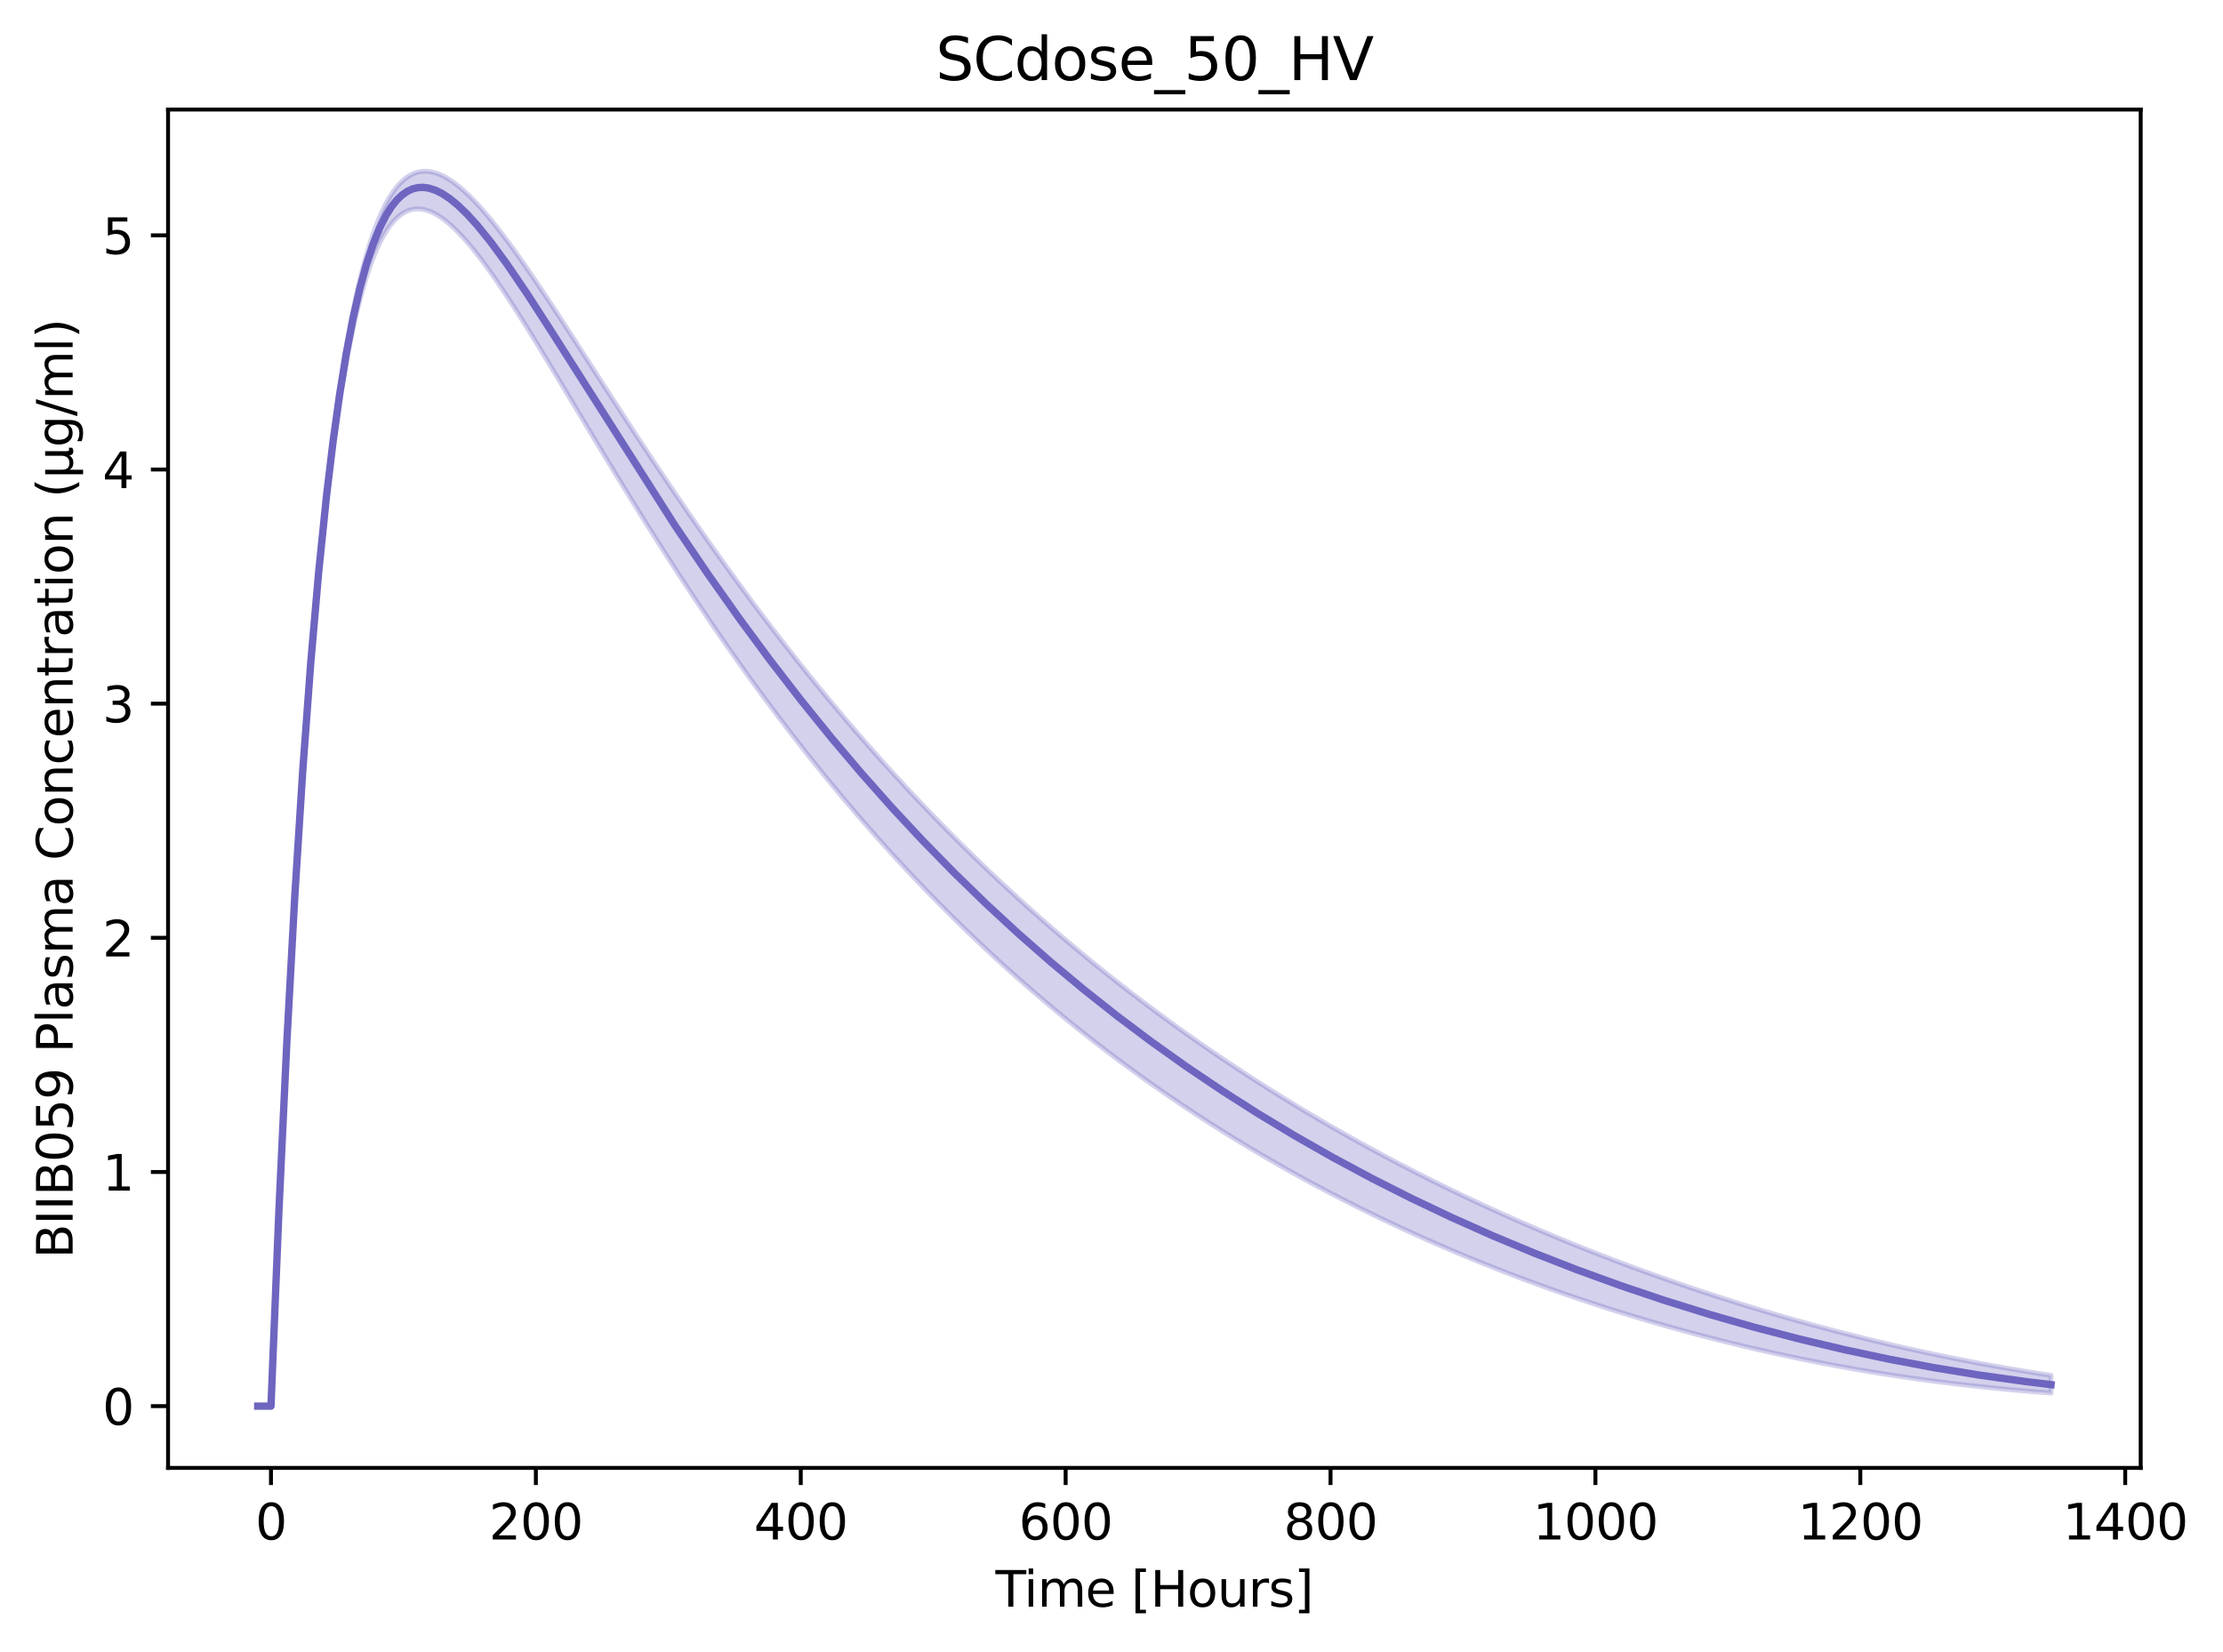 <?xml version="1.0" encoding="utf-8" standalone="no"?>
<!DOCTYPE svg PUBLIC "-//W3C//DTD SVG 1.1//EN"
  "http://www.w3.org/Graphics/SVG/1.1/DTD/svg11.dtd">
<svg xmlns:xlink="http://www.w3.org/1999/xlink" width="452.899pt" height="336.634pt" viewBox="0 0 452.899 336.634" xmlns="http://www.w3.org/2000/svg" version="1.1">
 <defs>
  <style type="text/css">*{stroke-linejoin: round; stroke-linecap: butt}</style>
 </defs>
 <g id="figure_1">
  <g id="patch_1">
   <path d="M 0 336.634 
L 452.899 336.634 
L 452.899 0 
L 0 0 
z
" style="fill: #ffffff"/>
  </g>
  <g id="axes_1">
   <g id="patch_2">
    <path d="M 34.241 299.078 
L 436.131 299.078 
L 436.131 22.318 
L 34.241 22.318 
z
" style="fill: #ffffff"/>
   </g>
   <g id="FillBetweenPolyCollection_1">
    <defs>
     <path id="m259353f450" d="M 52.508 -50.136 
L 52.508 -50.136 
L 52.778 -50.136 
L 53.048 -50.136 
L 53.318 -50.136 
L 53.588 -50.136 
L 53.858 -50.136 
L 54.127 -50.136 
L 54.397 -50.136 
L 54.667 -50.136 
L 54.937 -50.136 
L 55.207 -50.136 
L 55.477 -57.209 
L 55.746 -64.083 
L 56.016 -70.788 
L 56.286 -77.332 
L 56.556 -83.719 
L 56.826 -89.951 
L 57.096 -96.034 
L 57.365 -101.969 
L 57.635 -107.76 
L 57.905 -113.41 
L 58.175 -118.922 
L 58.445 -124.298 
L 58.715 -129.541 
L 58.984 -134.654 
L 59.254 -139.64 
L 59.524 -144.501 
L 59.794 -149.239 
L 60.064 -153.857 
L 60.334 -158.358 
L 60.603 -162.744 
L 60.873 -167.017 
L 61.143 -171.18 
L 61.413 -175.234 
L 61.683 -179.183 
L 61.953 -183.029 
L 62.222 -186.773 
L 62.492 -190.418 
L 62.762 -193.965 
L 63.032 -197.418 
L 63.302 -200.778 
L 63.572 -204.047 
L 63.841 -207.227 
L 64.111 -210.32 
L 64.381 -213.327 
L 64.651 -216.252 
L 64.921 -219.095 
L 65.191 -221.858 
L 65.46 -224.544 
L 65.73 -227.153 
L 66 -229.688 
L 66.27 -232.151 
L 66.54 -234.542 
L 66.81 -236.863 
L 67.079 -239.117 
L 67.349 -241.304 
L 67.619 -243.426 
L 67.889 -245.485 
L 68.159 -247.482 
L 68.429 -249.418 
L 68.698 -251.295 
L 68.968 -253.115 
L 69.238 -254.877 
L 69.508 -256.585 
L 69.778 -258.239 
L 70.048 -259.84 
L 70.317 -261.389 
L 70.587 -262.889 
L 70.857 -264.339 
L 71.127 -265.741 
L 71.397 -267.097 
L 71.667 -268.407 
L 71.936 -269.672 
L 72.206 -270.894 
L 72.476 -272.073 
L 72.746 -273.21 
L 73.016 -274.307 
L 73.286 -275.365 
L 73.555 -276.384 
L 73.825 -277.365 
L 74.095 -278.309 
L 74.365 -279.217 
L 74.635 -280.091 
L 74.905 -280.929 
L 75.174 -281.735 
L 75.444 -282.508 
L 75.714 -283.249 
L 75.984 -283.959 
L 76.254 -284.638 
L 76.524 -285.288 
L 76.793 -285.91 
L 77.063 -286.503 
L 77.333 -287.068 
L 77.603 -287.607 
L 77.873 -288.119 
L 78.143 -288.606 
L 78.412 -289.068 
L 78.682 -289.505 
L 78.952 -289.919 
L 79.222 -290.31 
L 79.492 -290.678 
L 79.762 -291.024 
L 80.031 -291.349 
L 80.301 -291.653 
L 80.571 -291.936 
L 80.841 -292.2 
L 81.111 -292.443 
L 81.381 -292.668 
L 81.65 -292.875 
L 81.92 -293.063 
L 82.19 -293.234 
L 82.46 -293.388 
L 82.73 -293.525 
L 83 -293.645 
L 83.269 -293.75 
L 83.539 -293.839 
L 83.809 -293.913 
L 84.079 -293.973 
L 84.349 -294.018 
L 84.619 -294.049 
L 84.888 -294.066 
L 85.158 -294.07 
L 85.428 -294.061 
L 85.698 -294.039 
L 85.968 -294.005 
L 86.238 -293.959 
L 86.507 -293.901 
L 86.777 -293.832 
L 87.047 -293.752 
L 87.317 -293.661 
L 87.587 -293.559 
L 87.857 -293.447 
L 88.126 -293.325 
L 88.396 -293.193 
L 88.666 -293.052 
L 88.936 -292.901 
L 89.206 -292.741 
L 89.476 -292.572 
L 89.745 -292.395 
L 90.015 -292.21 
L 90.285 -292.016 
L 90.555 -291.814 
L 90.825 -291.605 
L 91.095 -291.388 
L 91.364 -291.164 
L 91.634 -290.933 
L 91.904 -290.694 
L 92.174 -290.449 
L 92.444 -290.198 
L 92.714 -289.94 
L 92.983 -289.675 
L 93.253 -289.405 
L 93.523 -289.129 
L 93.793 -288.847 
L 94.063 -288.559 
L 94.333 -288.266 
L 94.602 -287.967 
L 94.872 -287.664 
L 95.142 -287.355 
L 95.412 -287.042 
L 95.682 -286.723 
L 95.952 -286.401 
L 96.221 -286.073 
L 96.491 -285.742 
L 96.761 -285.406 
L 97.031 -285.066 
L 97.301 -284.722 
L 97.571 -284.374 
L 97.84 -284.022 
L 98.11 -283.666 
L 98.38 -283.307 
L 98.65 -282.945 
L 98.92 -282.579 
L 99.19 -282.21 
L 99.459 -281.838 
L 99.729 -281.462 
L 99.999 -281.084 
L 100.269 -280.703 
L 100.539 -280.319 
L 100.809 -279.932 
L 101.078 -279.543 
L 101.348 -279.151 
L 101.618 -278.756 
L 101.888 -278.359 
L 102.158 -277.96 
L 102.428 -277.559 
L 102.697 -277.155 
L 102.967 -276.749 
L 103.237 -276.341 
L 103.507 -275.932 
L 103.777 -275.52 
L 104.047 -275.106 
L 104.316 -274.691 
L 104.586 -274.274 
L 104.856 -273.855 
L 105.126 -273.435 
L 105.396 -273.013 
L 105.666 -272.59 
L 105.935 -272.165 
L 106.205 -271.739 
L 106.475 -271.311 
L 106.745 -270.882 
L 107.015 -270.452 
L 107.285 -270.021 
L 107.554 -269.588 
L 107.824 -269.155 
L 108.094 -268.72 
L 108.364 -268.285 
L 108.634 -267.848 
L 108.904 -267.411 
L 109.173 -266.972 
L 109.443 -266.533 
L 109.713 -266.093 
L 109.983 -265.652 
L 110.253 -265.211 
L 110.523 -264.769 
L 110.792 -264.326 
L 111.062 -263.882 
L 111.332 -263.438 
L 111.602 -262.994 
L 111.872 -262.549 
L 112.142 -262.103 
L 112.411 -261.657 
L 112.681 -261.21 
L 112.951 -260.763 
L 113.221 -260.316 
L 113.491 -259.869 
L 113.761 -259.421 
L 114.03 -258.972 
L 114.3 -258.524 
L 114.57 -258.075 
L 114.84 -257.626 
L 115.11 -257.177 
L 115.38 -256.728 
L 115.649 -256.278 
L 115.919 -255.829 
L 116.189 -255.379 
L 116.459 -254.929 
L 116.729 -254.48 
L 116.999 -254.03 
L 117.268 -253.58 
L 117.538 -253.13 
L 117.808 -252.681 
L 118.078 -252.231 
L 118.348 -251.781 
L 118.618 -251.332 
L 118.887 -250.882 
L 119.157 -250.433 
L 119.427 -249.984 
L 119.697 -249.535 
L 119.967 -249.086 
L 120.237 -248.637 
L 120.506 -248.189 
L 120.776 -247.74 
L 121.046 -247.292 
L 121.316 -246.844 
L 121.586 -246.397 
L 121.856 -245.95 
L 122.125 -245.503 
L 122.395 -245.056 
L 122.665 -244.61 
L 122.935 -244.164 
L 123.205 -243.718 
L 123.475 -243.272 
L 123.744 -242.827 
L 124.014 -242.383 
L 124.284 -241.939 
L 124.554 -241.495 
L 124.824 -241.051 
L 125.094 -240.608 
L 125.363 -240.166 
L 125.633 -239.724 
L 125.903 -239.282 
L 126.173 -238.841 
L 126.443 -238.4 
L 126.713 -237.959 
L 126.982 -237.52 
L 127.252 -237.08 
L 127.522 -236.641 
L 127.792 -236.203 
L 128.062 -235.765 
L 128.332 -235.328 
L 128.601 -234.891 
L 128.871 -234.455 
L 129.141 -234.019 
L 129.411 -233.584 
L 129.681 -233.149 
L 129.951 -232.715 
L 130.22 -232.282 
L 130.49 -231.849 
L 130.76 -231.417 
L 131.03 -230.985 
L 131.3 -230.554 
L 131.57 -230.123 
L 131.839 -229.693 
L 132.109 -229.264 
L 132.379 -228.835 
L 132.649 -228.407 
L 132.919 -227.98 
L 133.189 -227.553 
L 133.458 -227.127 
L 133.728 -226.701 
L 133.998 -226.276 
L 134.268 -225.852 
L 134.538 -225.429 
L 134.808 -225.006 
L 135.077 -224.583 
L 135.347 -224.162 
L 135.617 -223.741 
L 135.887 -223.321 
L 136.157 -222.901 
L 136.427 -222.482 
L 136.696 -222.064 
L 136.966 -221.646 
L 137.236 -221.23 
L 137.506 -220.814 
L 137.776 -220.398 
L 138.046 -219.983 
L 138.315 -219.569 
L 138.585 -219.156 
L 138.855 -218.743 
L 139.125 -218.332 
L 139.395 -217.92 
L 139.665 -217.51 
L 139.934 -217.1 
L 140.204 -216.691 
L 140.474 -216.283 
L 140.744 -215.875 
L 141.014 -215.469 
L 141.284 -215.062 
L 141.554 -214.657 
L 141.823 -214.252 
L 142.093 -213.849 
L 142.363 -213.445 
L 142.633 -213.043 
L 142.903 -212.641 
L 143.173 -212.24 
L 143.442 -211.84 
L 143.712 -211.441 
L 143.982 -211.042 
L 144.252 -210.644 
L 144.522 -210.247 
L 144.792 -209.85 
L 145.061 -209.455 
L 145.331 -209.06 
L 145.601 -208.665 
L 145.871 -208.272 
L 146.141 -207.879 
L 146.411 -207.487 
L 146.68 -207.096 
L 146.95 -206.706 
L 147.22 -206.316 
L 147.49 -205.927 
L 147.76 -205.539 
L 148.03 -205.152 
L 148.299 -204.765 
L 148.569 -204.379 
L 148.839 -203.994 
L 149.109 -203.61 
L 149.379 -203.226 
L 149.649 -202.843 
L 149.918 -202.461 
L 150.188 -202.08 
L 150.458 -201.7 
L 150.728 -201.32 
L 150.998 -200.941 
L 151.268 -200.563 
L 151.537 -200.185 
L 151.807 -199.808 
L 152.077 -199.432 
L 152.347 -199.057 
L 152.617 -198.683 
L 152.887 -198.309 
L 153.156 -197.936 
L 153.426 -197.564 
L 153.696 -197.193 
L 153.966 -196.822 
L 154.236 -196.453 
L 154.506 -196.084 
L 154.775 -195.715 
L 155.045 -195.348 
L 155.315 -194.981 
L 155.585 -194.615 
L 155.855 -194.25 
L 156.125 -193.885 
L 156.394 -193.522 
L 156.664 -193.159 
L 156.934 -192.797 
L 157.204 -192.435 
L 157.474 -192.074 
L 157.744 -191.715 
L 158.013 -191.355 
L 158.283 -190.997 
L 158.553 -190.639 
L 158.823 -190.283 
L 159.093 -189.926 
L 159.363 -189.571 
L 159.632 -189.216 
L 159.902 -188.863 
L 160.172 -188.509 
L 160.442 -188.157 
L 160.712 -187.806 
L 160.982 -187.455 
L 161.251 -187.105 
L 161.521 -186.755 
L 161.791 -186.407 
L 162.061 -186.059 
L 162.331 -185.712 
L 162.601 -185.365 
L 162.87 -185.02 
L 163.14 -184.675 
L 163.41 -184.331 
L 163.68 -183.988 
L 163.95 -183.645 
L 164.22 -183.303 
L 164.489 -182.962 
L 164.759 -182.622 
L 165.029 -182.282 
L 165.299 -181.943 
L 165.569 -181.605 
L 165.839 -181.267 
L 166.108 -180.931 
L 166.378 -180.595 
L 166.648 -180.259 
L 166.918 -179.925 
L 167.188 -179.591 
L 167.458 -179.258 
L 167.727 -178.926 
L 167.997 -178.594 
L 168.267 -178.263 
L 168.537 -177.933 
L 168.807 -177.604 
L 169.077 -177.275 
L 169.346 -176.947 
L 169.616 -176.62 
L 169.886 -176.293 
L 170.156 -175.968 
L 170.426 -175.642 
L 170.696 -175.318 
L 170.965 -174.994 
L 171.235 -174.671 
L 171.505 -174.349 
L 171.775 -174.028 
L 172.045 -173.707 
L 172.315 -173.387 
L 172.584 -173.067 
L 172.854 -172.749 
L 173.124 -172.431 
L 173.394 -172.113 
L 173.664 -171.797 
L 173.934 -171.481 
L 174.203 -171.166 
L 174.473 -170.851 
L 174.743 -170.538 
L 175.013 -170.225 
L 175.283 -169.912 
L 175.553 -169.6 
L 175.822 -169.289 
L 176.092 -168.979 
L 176.362 -168.67 
L 176.632 -168.361 
L 176.902 -168.052 
L 177.172 -167.745 
L 177.441 -167.438 
L 177.711 -167.132 
L 177.981 -166.826 
L 178.251 -166.522 
L 178.521 -166.217 
L 178.791 -165.914 
L 179.06 -165.611 
L 179.33 -165.309 
L 179.6 -165.008 
L 179.87 -164.707 
L 180.14 -164.407 
L 180.41 -164.108 
L 180.679 -163.809 
L 180.949 -163.511 
L 181.219 -163.213 
L 181.489 -162.917 
L 181.759 -162.621 
L 182.029 -162.325 
L 182.298 -162.03 
L 182.568 -161.736 
L 182.838 -161.443 
L 183.108 -161.15 
L 183.378 -160.858 
L 183.648 -160.567 
L 183.917 -160.276 
L 184.187 -159.986 
L 184.457 -159.696 
L 184.727 -159.407 
L 184.997 -159.119 
L 185.267 -158.832 
L 185.536 -158.545 
L 185.806 -158.259 
L 186.076 -157.973 
L 186.346 -157.688 
L 186.616 -157.404 
L 186.886 -157.12 
L 187.155 -156.837 
L 187.425 -156.555 
L 187.695 -156.273 
L 187.965 -155.992 
L 188.235 -155.711 
L 188.505 -155.431 
L 188.774 -155.152 
L 189.044 -154.873 
L 189.314 -154.595 
L 189.584 -154.318 
L 189.854 -154.041 
L 190.124 -153.765 
L 190.393 -153.49 
L 190.663 -153.215 
L 190.933 -152.941 
L 191.203 -152.667 
L 191.473 -152.394 
L 191.743 -152.121 
L 192.012 -151.85 
L 192.282 -151.578 
L 192.552 -151.308 
L 192.822 -151.038 
L 193.092 -150.769 
L 193.362 -150.5 
L 193.631 -150.232 
L 193.901 -149.964 
L 194.171 -149.697 
L 194.441 -149.431 
L 194.711 -149.165 
L 194.981 -148.9 
L 195.25 -148.635 
L 195.52 -148.372 
L 195.79 -148.108 
L 196.06 -147.845 
L 196.33 -147.583 
L 196.6 -147.322 
L 196.869 -147.061 
L 197.139 -146.8 
L 197.409 -146.54 
L 197.679 -146.281 
L 197.949 -146.023 
L 198.219 -145.765 
L 198.488 -145.507 
L 198.758 -145.25 
L 199.028 -144.994 
L 199.298 -144.738 
L 199.568 -144.483 
L 199.838 -144.228 
L 200.107 -143.974 
L 200.377 -143.721 
L 200.647 -143.468 
L 200.917 -143.216 
L 201.187 -142.964 
L 201.457 -142.713 
L 201.726 -142.462 
L 201.996 -142.212 
L 202.266 -141.963 
L 202.536 -141.714 
L 202.806 -141.465 
L 203.076 -141.218 
L 203.345 -140.97 
L 203.615 -140.724 
L 203.885 -140.478 
L 204.155 -140.232 
L 204.425 -139.987 
L 204.695 -139.742 
L 204.964 -139.499 
L 205.234 -139.255 
L 205.504 -139.012 
L 205.774 -138.77 
L 206.044 -138.528 
L 206.314 -138.287 
L 206.583 -138.046 
L 206.853 -137.806 
L 207.123 -137.567 
L 207.393 -137.328 
L 207.663 -137.089 
L 207.933 -136.851 
L 208.202 -136.614 
L 208.472 -136.377 
L 208.742 -136.141 
L 209.012 -135.905 
L 209.282 -135.67 
L 209.552 -135.435 
L 209.821 -135.201 
L 210.091 -134.967 
L 210.361 -134.734 
L 210.631 -134.501 
L 210.901 -134.269 
L 211.171 -134.037 
L 211.44 -133.806 
L 211.71 -133.576 
L 211.98 -133.345 
L 212.25 -133.116 
L 212.52 -132.887 
L 212.79 -132.658 
L 213.059 -132.43 
L 213.329 -132.203 
L 213.599 -131.976 
L 213.869 -131.749 
L 214.139 -131.523 
L 214.409 -131.298 
L 214.678 -131.073 
L 214.948 -130.849 
L 215.218 -130.625 
L 215.488 -130.401 
L 215.758 -130.178 
L 216.028 -129.956 
L 216.297 -129.734 
L 216.567 -129.512 
L 216.837 -129.291 
L 217.107 -129.071 
L 217.377 -128.851 
L 217.647 -128.631 
L 217.916 -128.412 
L 218.186 -128.194 
L 218.456 -127.976 
L 218.726 -127.758 
L 218.996 -127.541 
L 219.266 -127.325 
L 219.535 -127.109 
L 219.805 -126.893 
L 220.075 -126.678 
L 220.345 -126.464 
L 220.615 -126.249 
L 220.885 -126.036 
L 221.154 -125.823 
L 221.424 -125.61 
L 221.694 -125.398 
L 221.964 -125.186 
L 222.234 -124.975 
L 222.504 -124.764 
L 222.773 -124.553 
L 223.043 -124.344 
L 223.313 -124.134 
L 223.583 -123.925 
L 223.853 -123.717 
L 224.123 -123.509 
L 224.392 -123.301 
L 224.662 -123.094 
L 224.932 -122.888 
L 225.202 -122.681 
L 225.472 -122.476 
L 225.742 -122.271 
L 226.011 -122.066 
L 226.281 -121.861 
L 226.551 -121.658 
L 226.821 -121.454 
L 227.091 -121.251 
L 227.361 -121.049 
L 227.63 -120.847 
L 227.9 -120.645 
L 228.17 -120.444 
L 228.44 -120.243 
L 228.71 -120.043 
L 228.98 -119.843 
L 229.249 -119.644 
L 229.519 -119.445 
L 229.789 -119.246 
L 230.059 -119.048 
L 230.329 -118.851 
L 230.599 -118.654 
L 230.868 -118.457 
L 231.138 -118.261 
L 231.408 -118.065 
L 231.678 -117.869 
L 231.948 -117.675 
L 232.218 -117.48 
L 232.487 -117.286 
L 232.757 -117.092 
L 233.027 -116.899 
L 233.297 -116.706 
L 233.567 -116.514 
L 233.837 -116.322 
L 234.106 -116.13 
L 234.376 -115.939 
L 234.646 -115.749 
L 234.916 -115.558 
L 235.186 -115.368 
L 235.456 -115.179 
L 235.725 -114.99 
L 235.995 -114.802 
L 236.265 -114.613 
L 236.535 -114.426 
L 236.805 -114.238 
L 237.075 -114.051 
L 237.344 -113.865 
L 237.614 -113.679 
L 237.884 -113.493 
L 238.154 -113.308 
L 238.424 -113.123 
L 238.694 -112.939 
L 238.963 -112.755 
L 239.233 -112.571 
L 239.503 -112.388 
L 239.773 -112.205 
L 240.043 -112.023 
L 240.313 -111.841 
L 240.582 -111.659 
L 240.852 -111.478 
L 241.122 -111.297 
L 241.392 -111.117 
L 241.662 -110.937 
L 241.932 -110.757 
L 242.201 -110.578 
L 242.471 -110.399 
L 242.741 -110.221 
L 243.011 -110.043 
L 243.281 -109.866 
L 243.551 -109.688 
L 243.82 -109.512 
L 244.09 -109.335 
L 244.36 -109.159 
L 244.63 -108.984 
L 244.9 -108.808 
L 245.17 -108.633 
L 245.439 -108.459 
L 245.709 -108.285 
L 245.979 -108.111 
L 246.249 -107.938 
L 246.519 -107.765 
L 246.789 -107.592 
L 247.058 -107.42 
L 247.328 -107.249 
L 247.598 -107.077 
L 247.868 -106.906 
L 248.138 -106.736 
L 248.408 -106.565 
L 248.677 -106.395 
L 248.947 -106.226 
L 249.217 -106.057 
L 249.487 -105.888 
L 249.757 -105.72 
L 250.027 -105.552 
L 250.296 -105.384 
L 250.566 -105.217 
L 250.836 -105.05 
L 251.106 -104.883 
L 251.376 -104.717 
L 251.646 -104.551 
L 251.915 -104.386 
L 252.185 -104.221 
L 252.455 -104.056 
L 252.725 -103.892 
L 252.995 -103.728 
L 253.265 -103.564 
L 253.534 -103.401 
L 253.804 -103.238 
L 254.074 -103.076 
L 254.344 -102.914 
L 254.614 -102.752 
L 254.884 -102.59 
L 255.154 -102.429 
L 255.423 -102.269 
L 255.693 -102.108 
L 255.963 -101.948 
L 256.233 -101.789 
L 256.503 -101.629 
L 256.773 -101.47 
L 257.042 -101.312 
L 257.312 -101.154 
L 257.582 -100.996 
L 257.852 -100.838 
L 258.122 -100.681 
L 258.392 -100.524 
L 258.661 -100.368 
L 258.931 -100.211 
L 259.201 -100.056 
L 259.471 -99.9 
L 259.741 -99.745 
L 260.011 -99.59 
L 260.28 -99.436 
L 260.55 -99.282 
L 260.82 -99.128 
L 261.09 -98.975 
L 261.36 -98.822 
L 261.63 -98.669 
L 261.899 -98.517 
L 262.169 -98.364 
L 262.439 -98.213 
L 262.709 -98.061 
L 262.979 -97.91 
L 263.249 -97.76 
L 263.518 -97.609 
L 263.788 -97.459 
L 264.058 -97.31 
L 264.328 -97.16 
L 264.598 -97.011 
L 264.868 -96.862 
L 265.137 -96.714 
L 265.407 -96.566 
L 265.677 -96.418 
L 265.947 -96.271 
L 266.217 -96.124 
L 266.487 -95.977 
L 266.756 -95.831 
L 267.026 -95.685 
L 267.296 -95.539 
L 267.566 -95.393 
L 267.836 -95.248 
L 268.106 -95.104 
L 268.375 -94.959 
L 268.645 -94.815 
L 268.915 -94.671 
L 269.185 -94.528 
L 269.455 -94.384 
L 269.725 -94.242 
L 269.994 -94.099 
L 270.264 -93.957 
L 270.534 -93.815 
L 270.804 -93.673 
L 271.074 -93.532 
L 271.344 -93.391 
L 271.613 -93.25 
L 271.883 -93.11 
L 272.153 -92.97 
L 272.423 -92.83 
L 272.693 -92.691 
L 272.963 -92.552 
L 273.232 -92.413 
L 273.502 -92.275 
L 273.772 -92.136 
L 274.042 -91.999 
L 274.312 -91.861 
L 274.582 -91.724 
L 274.851 -91.587 
L 275.121 -91.45 
L 275.391 -91.314 
L 275.661 -91.178 
L 275.931 -91.042 
L 276.201 -90.907 
L 276.47 -90.772 
L 276.74 -90.637 
L 277.01 -90.502 
L 277.28 -90.368 
L 277.55 -90.234 
L 277.82 -90.101 
L 278.089 -89.967 
L 278.359 -89.834 
L 278.629 -89.702 
L 278.899 -89.569 
L 279.169 -89.437 
L 279.439 -89.305 
L 279.708 -89.174 
L 279.978 -89.042 
L 280.248 -88.911 
L 280.518 -88.781 
L 280.788 -88.65 
L 281.058 -88.52 
L 281.327 -88.391 
L 281.597 -88.261 
L 281.867 -88.132 
L 282.137 -88.003 
L 282.407 -87.875 
L 282.677 -87.746 
L 282.946 -87.618 
L 283.216 -87.49 
L 283.486 -87.363 
L 283.756 -87.236 
L 284.026 -87.109 
L 284.296 -86.982 
L 284.565 -86.856 
L 284.835 -86.73 
L 285.105 -86.604 
L 285.375 -86.479 
L 285.645 -86.354 
L 285.915 -86.229 
L 286.184 -86.104 
L 286.454 -85.98 
L 286.724 -85.856 
L 286.994 -85.732 
L 287.264 -85.609 
L 287.534 -85.486 
L 287.803 -85.363 
L 288.073 -85.24 
L 288.343 -85.118 
L 288.613 -84.996 
L 288.883 -84.874 
L 289.153 -84.752 
L 289.422 -84.631 
L 289.692 -84.51 
L 289.962 -84.389 
L 290.232 -84.269 
L 290.502 -84.149 
L 290.772 -84.029 
L 291.041 -83.909 
L 291.311 -83.79 
L 291.581 -83.671 
L 291.851 -83.552 
L 292.121 -83.434 
L 292.391 -83.315 
L 292.66 -83.197 
L 292.93 -83.08 
L 293.2 -82.962 
L 293.47 -82.845 
L 293.74 -82.728 
L 294.01 -82.611 
L 294.279 -82.495 
L 294.549 -82.379 
L 294.819 -82.263 
L 295.089 -82.148 
L 295.359 -82.032 
L 295.629 -81.917 
L 295.898 -81.803 
L 296.168 -81.688 
L 296.438 -81.574 
L 296.708 -81.46 
L 296.978 -81.346 
L 297.248 -81.233 
L 297.517 -81.119 
L 297.787 -81.007 
L 298.057 -80.894 
L 298.327 -80.781 
L 298.597 -80.669 
L 298.867 -80.557 
L 299.136 -80.446 
L 299.406 -80.334 
L 299.676 -80.223 
L 299.946 -80.112 
L 300.216 -80.002 
L 300.486 -79.892 
L 300.755 -79.781 
L 301.025 -79.672 
L 301.295 -79.562 
L 301.565 -79.453 
L 301.835 -79.344 
L 302.105 -79.235 
L 302.374 -79.126 
L 302.644 -79.018 
L 302.914 -78.91 
L 303.184 -78.802 
L 303.454 -78.695 
L 303.724 -78.587 
L 303.993 -78.48 
L 304.263 -78.374 
L 304.533 -78.267 
L 304.803 -78.161 
L 305.073 -78.055 
L 305.343 -77.949 
L 305.612 -77.843 
L 305.882 -77.738 
L 306.152 -77.633 
L 306.422 -77.528 
L 306.692 -77.424 
L 306.962 -77.319 
L 307.231 -77.215 
L 307.501 -77.112 
L 307.771 -77.008 
L 308.041 -76.905 
L 308.311 -76.802 
L 308.581 -76.699 
L 308.85 -76.596 
L 309.12 -76.494 
L 309.39 -76.392 
L 309.66 -76.29 
L 309.93 -76.188 
L 310.2 -76.087 
L 310.469 -75.986 
L 310.739 -75.885 
L 311.009 -75.784 
L 311.279 -75.684 
L 311.549 -75.584 
L 311.819 -75.484 
L 312.088 -75.384 
L 312.358 -75.285 
L 312.628 -75.186 
L 312.898 -75.087 
L 313.168 -74.988 
L 313.438 -74.89 
L 313.707 -74.791 
L 313.977 -74.693 
L 314.247 -74.596 
L 314.517 -74.498 
L 314.787 -74.401 
L 315.057 -74.304 
L 315.326 -74.207 
L 315.596 -74.111 
L 315.866 -74.014 
L 316.136 -73.918 
L 316.406 -73.822 
L 316.676 -73.727 
L 316.945 -73.631 
L 317.215 -73.536 
L 317.485 -73.441 
L 317.755 -73.346 
L 318.025 -73.252 
L 318.295 -73.158 
L 318.564 -73.064 
L 318.834 -72.97 
L 319.104 -72.877 
L 319.374 -72.783 
L 319.644 -72.69 
L 319.914 -72.597 
L 320.183 -72.505 
L 320.453 -72.412 
L 320.723 -72.32 
L 320.993 -72.228 
L 321.263 -72.137 
L 321.533 -72.045 
L 321.802 -71.954 
L 322.072 -71.863 
L 322.342 -71.772 
L 322.612 -71.682 
L 322.882 -71.591 
L 323.152 -71.501 
L 323.421 -71.411 
L 323.691 -71.322 
L 323.961 -71.232 
L 324.231 -71.143 
L 324.501 -71.054 
L 324.771 -70.966 
L 325.04 -70.877 
L 325.31 -70.789 
L 325.58 -70.701 
L 325.85 -70.613 
L 326.12 -70.525 
L 326.39 -70.438 
L 326.659 -70.351 
L 326.929 -70.264 
L 327.199 -70.177 
L 327.469 -70.091 
L 327.739 -70.005 
L 328.009 -69.919 
L 328.278 -69.833 
L 328.548 -69.747 
L 328.818 -69.662 
L 329.088 -69.577 
L 329.358 -69.492 
L 329.628 -69.407 
L 329.897 -69.323 
L 330.167 -69.238 
L 330.437 -69.154 
L 330.707 -69.071 
L 330.977 -68.987 
L 331.247 -68.904 
L 331.516 -68.821 
L 331.786 -68.738 
L 332.056 -68.655 
L 332.326 -68.573 
L 332.596 -68.49 
L 332.866 -68.408 
L 333.135 -68.326 
L 333.405 -68.245 
L 333.675 -68.163 
L 333.945 -68.082 
L 334.215 -68.001 
L 334.485 -67.921 
L 334.754 -67.84 
L 335.024 -67.76 
L 335.294 -67.68 
L 335.564 -67.6 
L 335.834 -67.52 
L 336.104 -67.441 
L 336.373 -67.362 
L 336.643 -67.283 
L 336.913 -67.204 
L 337.183 -67.125 
L 337.453 -67.047 
L 337.723 -66.969 
L 337.992 -66.891 
L 338.262 -66.813 
L 338.532 -66.736 
L 338.802 -66.659 
L 339.072 -66.582 
L 339.342 -66.505 
L 339.611 -66.428 
L 339.881 -66.352 
L 340.151 -66.275 
L 340.421 -66.2 
L 340.691 -66.124 
L 340.961 -66.048 
L 341.23 -65.973 
L 341.5 -65.898 
L 341.77 -65.823 
L 342.04 -65.748 
L 342.31 -65.674 
L 342.58 -65.599 
L 342.849 -65.525 
L 343.119 -65.452 
L 343.389 -65.378 
L 343.659 -65.305 
L 343.929 -65.231 
L 344.199 -65.158 
L 344.468 -65.086 
L 344.738 -65.013 
L 345.008 -64.941 
L 345.278 -64.869 
L 345.548 -64.797 
L 345.818 -64.725 
L 346.087 -64.653 
L 346.357 -64.582 
L 346.627 -64.511 
L 346.897 -64.44 
L 347.167 -64.369 
L 347.437 -64.299 
L 347.706 -64.229 
L 347.976 -64.159 
L 348.246 -64.089 
L 348.516 -64.019 
L 348.786 -63.95 
L 349.056 -63.881 
L 349.325 -63.812 
L 349.595 -63.743 
L 349.865 -63.674 
L 350.135 -63.606 
L 350.405 -63.538 
L 350.675 -63.47 
L 350.944 -63.402 
L 351.214 -63.335 
L 351.484 -63.268 
L 351.754 -63.2 
L 352.024 -63.134 
L 352.294 -63.067 
L 352.563 -63 
L 352.833 -62.934 
L 353.103 -62.868 
L 353.373 -62.802 
L 353.643 -62.737 
L 353.913 -62.671 
L 354.182 -62.606 
L 354.452 -62.541 
L 354.722 -62.476 
L 354.992 -62.412 
L 355.262 -62.347 
L 355.532 -62.283 
L 355.801 -62.219 
L 356.071 -62.155 
L 356.341 -62.092 
L 356.611 -62.028 
L 356.881 -61.965 
L 357.151 -61.902 
L 357.42 -61.84 
L 357.69 -61.777 
L 357.96 -61.715 
L 358.23 -61.653 
L 358.5 -61.591 
L 358.77 -61.529 
L 359.039 -61.468 
L 359.309 -61.406 
L 359.579 -61.345 
L 359.849 -61.284 
L 360.119 -61.224 
L 360.389 -61.163 
L 360.658 -61.103 
L 360.928 -61.043 
L 361.198 -60.983 
L 361.468 -60.924 
L 361.738 -60.864 
L 362.008 -60.805 
L 362.277 -60.746 
L 362.547 -60.687 
L 362.817 -60.629 
L 363.087 -60.57 
L 363.357 -60.512 
L 363.627 -60.454 
L 363.896 -60.396 
L 364.166 -60.339 
L 364.436 -60.281 
L 364.706 -60.224 
L 364.976 -60.167 
L 365.246 -60.11 
L 365.515 -60.054 
L 365.785 -59.998 
L 366.055 -59.941 
L 366.325 -59.886 
L 366.595 -59.83 
L 366.865 -59.774 
L 367.135 -59.719 
L 367.404 -59.664 
L 367.674 -59.609 
L 367.944 -59.554 
L 368.214 -59.5 
L 368.484 -59.446 
L 368.754 -59.392 
L 369.023 -59.338 
L 369.293 -59.284 
L 369.563 -59.23 
L 369.833 -59.177 
L 370.103 -59.124 
L 370.373 -59.071 
L 370.642 -59.019 
L 370.912 -58.966 
L 371.182 -58.914 
L 371.452 -58.862 
L 371.722 -58.81 
L 371.992 -58.759 
L 372.261 -58.707 
L 372.531 -58.656 
L 372.801 -58.605 
L 373.071 -58.554 
L 373.341 -58.503 
L 373.611 -58.453 
L 373.88 -58.403 
L 374.15 -58.353 
L 374.42 -58.303 
L 374.69 -58.253 
L 374.96 -58.204 
L 375.23 -58.155 
L 375.499 -58.106 
L 375.769 -58.057 
L 376.039 -58.009 
L 376.309 -57.96 
L 376.579 -57.912 
L 376.849 -57.864 
L 377.118 -57.816 
L 377.388 -57.769 
L 377.658 -57.721 
L 377.928 -57.674 
L 378.198 -57.627 
L 378.468 -57.58 
L 378.737 -57.534 
L 379.007 -57.488 
L 379.277 -57.441 
L 379.547 -57.395 
L 379.817 -57.35 
L 380.087 -57.304 
L 380.356 -57.259 
L 380.626 -57.214 
L 380.896 -57.169 
L 381.166 -57.124 
L 381.436 -57.079 
L 381.706 -57.035 
L 381.975 -56.991 
L 382.245 -56.947 
L 382.515 -56.903 
L 382.785 -56.86 
L 383.055 -56.816 
L 383.325 -56.773 
L 383.594 -56.73 
L 383.864 -56.688 
L 384.134 -56.645 
L 384.404 -56.603 
L 384.674 -56.561 
L 384.944 -56.519 
L 385.213 -56.477 
L 385.483 -56.435 
L 385.753 -56.394 
L 386.023 -56.353 
L 386.293 -56.312 
L 386.563 -56.271 
L 386.832 -56.23 
L 387.102 -56.19 
L 387.372 -56.15 
L 387.642 -56.11 
L 387.912 -56.07 
L 388.182 -56.031 
L 388.451 -55.991 
L 388.721 -55.952 
L 388.991 -55.913 
L 389.261 -55.874 
L 389.531 -55.836 
L 389.801 -55.797 
L 390.07 -55.759 
L 390.34 -55.721 
L 390.61 -55.683 
L 390.88 -55.646 
L 391.15 -55.608 
L 391.42 -55.571 
L 391.689 -55.534 
L 391.959 -55.497 
L 392.229 -55.461 
L 392.499 -55.424 
L 392.769 -55.388 
L 393.039 -55.352 
L 393.308 -55.316 
L 393.578 -55.28 
L 393.848 -55.245 
L 394.118 -55.209 
L 394.388 -55.174 
L 394.658 -55.139 
L 394.927 -55.105 
L 395.197 -55.07 
L 395.467 -55.036 
L 395.737 -55.002 
L 396.007 -54.968 
L 396.277 -54.934 
L 396.546 -54.9 
L 396.816 -54.867 
L 397.086 -54.834 
L 397.356 -54.801 
L 397.626 -54.768 
L 397.896 -54.735 
L 398.165 -54.703 
L 398.435 -54.67 
L 398.705 -54.638 
L 398.975 -54.606 
L 399.245 -54.575 
L 399.515 -54.543 
L 399.784 -54.512 
L 400.054 -54.481 
L 400.324 -54.45 
L 400.594 -54.419 
L 400.864 -54.388 
L 401.134 -54.358 
L 401.403 -54.327 
L 401.673 -54.297 
L 401.943 -54.267 
L 402.213 -54.238 
L 402.483 -54.208 
L 402.753 -54.179 
L 403.022 -54.15 
L 403.292 -54.121 
L 403.562 -54.092 
L 403.832 -54.063 
L 404.102 -54.035 
L 404.372 -54.006 
L 404.641 -53.978 
L 404.911 -53.95 
L 405.181 -53.923 
L 405.451 -53.895 
L 405.721 -53.868 
L 405.991 -53.84 
L 406.26 -53.813 
L 406.53 -53.786 
L 406.8 -53.76 
L 407.07 -53.733 
L 407.34 -53.707 
L 407.61 -53.681 
L 407.879 -53.655 
L 408.149 -53.629 
L 408.419 -53.603 
L 408.689 -53.577 
L 408.959 -53.552 
L 409.229 -53.527 
L 409.498 -53.502 
L 409.768 -53.477 
L 410.038 -53.452 
L 410.308 -53.428 
L 410.578 -53.403 
L 410.848 -53.379 
L 411.117 -53.355 
L 411.387 -53.331 
L 411.657 -53.307 
L 411.927 -53.284 
L 412.197 -53.26 
L 412.467 -53.237 
L 412.736 -53.214 
L 413.006 -53.191 
L 413.276 -53.168 
L 413.546 -53.146 
L 413.816 -53.123 
L 414.086 -53.101 
L 414.355 -53.079 
L 414.625 -53.057 
L 414.895 -53.035 
L 415.165 -53.013 
L 415.435 -52.992 
L 415.705 -52.971 
L 415.974 -52.949 
L 416.244 -52.928 
L 416.514 -52.907 
L 416.784 -52.887 
L 417.054 -52.866 
L 417.324 -52.845 
L 417.593 -52.825 
L 417.863 -52.805 
L 417.863 -56.41 
L 417.863 -56.41 
L 417.593 -56.45 
L 417.324 -56.491 
L 417.054 -56.532 
L 416.784 -56.573 
L 416.514 -56.614 
L 416.244 -56.655 
L 415.974 -56.697 
L 415.705 -56.739 
L 415.435 -56.781 
L 415.165 -56.823 
L 414.895 -56.865 
L 414.625 -56.908 
L 414.355 -56.951 
L 414.086 -56.994 
L 413.816 -57.037 
L 413.546 -57.08 
L 413.276 -57.124 
L 413.006 -57.167 
L 412.736 -57.211 
L 412.467 -57.255 
L 412.197 -57.299 
L 411.927 -57.344 
L 411.657 -57.388 
L 411.387 -57.433 
L 411.117 -57.478 
L 410.848 -57.523 
L 410.578 -57.569 
L 410.308 -57.614 
L 410.038 -57.66 
L 409.768 -57.706 
L 409.498 -57.752 
L 409.229 -57.798 
L 408.959 -57.845 
L 408.689 -57.891 
L 408.419 -57.938 
L 408.149 -57.985 
L 407.879 -58.032 
L 407.61 -58.08 
L 407.34 -58.127 
L 407.07 -58.175 
L 406.8 -58.223 
L 406.53 -58.271 
L 406.26 -58.319 
L 405.991 -58.368 
L 405.721 -58.417 
L 405.451 -58.466 
L 405.181 -58.515 
L 404.911 -58.564 
L 404.641 -58.613 
L 404.372 -58.663 
L 404.102 -58.713 
L 403.832 -58.763 
L 403.562 -58.813 
L 403.292 -58.863 
L 403.022 -58.914 
L 402.753 -58.964 
L 402.483 -59.015 
L 402.213 -59.066 
L 401.943 -59.118 
L 401.673 -59.169 
L 401.403 -59.221 
L 401.134 -59.273 
L 400.864 -59.325 
L 400.594 -59.377 
L 400.324 -59.429 
L 400.054 -59.482 
L 399.784 -59.535 
L 399.515 -59.588 
L 399.245 -59.641 
L 398.975 -59.694 
L 398.705 -59.748 
L 398.435 -59.801 
L 398.165 -59.855 
L 397.896 -59.909 
L 397.626 -59.964 
L 397.356 -60.018 
L 397.086 -60.073 
L 396.816 -60.127 
L 396.546 -60.182 
L 396.277 -60.238 
L 396.007 -60.293 
L 395.737 -60.348 
L 395.467 -60.404 
L 395.197 -60.46 
L 394.927 -60.516 
L 394.658 -60.572 
L 394.388 -60.629 
L 394.118 -60.685 
L 393.848 -60.742 
L 393.578 -60.799 
L 393.308 -60.857 
L 393.039 -60.914 
L 392.769 -60.971 
L 392.499 -61.029 
L 392.229 -61.087 
L 391.959 -61.145 
L 391.689 -61.204 
L 391.42 -61.262 
L 391.15 -61.321 
L 390.88 -61.38 
L 390.61 -61.439 
L 390.34 -61.498 
L 390.07 -61.557 
L 389.801 -61.617 
L 389.531 -61.677 
L 389.261 -61.737 
L 388.991 -61.797 
L 388.721 -61.857 
L 388.451 -61.918 
L 388.182 -61.978 
L 387.912 -62.039 
L 387.642 -62.1 
L 387.372 -62.161 
L 387.102 -62.223 
L 386.832 -62.284 
L 386.563 -62.346 
L 386.293 -62.408 
L 386.023 -62.47 
L 385.753 -62.533 
L 385.483 -62.595 
L 385.213 -62.658 
L 384.944 -62.721 
L 384.674 -62.784 
L 384.404 -62.847 
L 384.134 -62.911 
L 383.864 -62.974 
L 383.594 -63.038 
L 383.325 -63.102 
L 383.055 -63.166 
L 382.785 -63.231 
L 382.515 -63.295 
L 382.245 -63.36 
L 381.975 -63.425 
L 381.706 -63.49 
L 381.436 -63.555 
L 381.166 -63.621 
L 380.896 -63.686 
L 380.626 -63.752 
L 380.356 -63.818 
L 380.087 -63.884 
L 379.817 -63.951 
L 379.547 -64.017 
L 379.277 -64.084 
L 379.007 -64.151 
L 378.737 -64.218 
L 378.468 -64.285 
L 378.198 -64.353 
L 377.928 -64.421 
L 377.658 -64.488 
L 377.388 -64.556 
L 377.118 -64.625 
L 376.849 -64.693 
L 376.579 -64.762 
L 376.309 -64.83 
L 376.039 -64.899 
L 375.769 -64.968 
L 375.499 -65.038 
L 375.23 -65.107 
L 374.96 -65.177 
L 374.69 -65.247 
L 374.42 -65.317 
L 374.15 -65.387 
L 373.88 -65.458 
L 373.611 -65.528 
L 373.341 -65.599 
L 373.071 -65.67 
L 372.801 -65.741 
L 372.531 -65.812 
L 372.261 -65.884 
L 371.992 -65.956 
L 371.722 -66.027 
L 371.452 -66.1 
L 371.182 -66.172 
L 370.912 -66.244 
L 370.642 -66.317 
L 370.373 -66.39 
L 370.103 -66.463 
L 369.833 -66.536 
L 369.563 -66.609 
L 369.293 -66.683 
L 369.023 -66.757 
L 368.754 -66.83 
L 368.484 -66.905 
L 368.214 -66.979 
L 367.944 -67.053 
L 367.674 -67.128 
L 367.404 -67.203 
L 367.135 -67.278 
L 366.865 -67.353 
L 366.595 -67.429 
L 366.325 -67.504 
L 366.055 -67.58 
L 365.785 -67.656 
L 365.515 -67.732 
L 365.246 -67.808 
L 364.976 -67.885 
L 364.706 -67.962 
L 364.436 -68.038 
L 364.166 -68.116 
L 363.896 -68.193 
L 363.627 -68.27 
L 363.357 -68.348 
L 363.087 -68.426 
L 362.817 -68.504 
L 362.547 -68.582 
L 362.277 -68.66 
L 362.008 -68.739 
L 361.738 -68.818 
L 361.468 -68.897 
L 361.198 -68.976 
L 360.928 -69.055 
L 360.658 -69.134 
L 360.389 -69.214 
L 360.119 -69.294 
L 359.849 -69.374 
L 359.579 -69.454 
L 359.309 -69.535 
L 359.039 -69.615 
L 358.77 -69.696 
L 358.5 -69.777 
L 358.23 -69.858 
L 357.96 -69.94 
L 357.69 -70.021 
L 357.42 -70.103 
L 357.151 -70.185 
L 356.881 -70.267 
L 356.611 -70.35 
L 356.341 -70.432 
L 356.071 -70.515 
L 355.801 -70.598 
L 355.532 -70.681 
L 355.262 -70.764 
L 354.992 -70.847 
L 354.722 -70.931 
L 354.452 -71.015 
L 354.182 -71.099 
L 353.913 -71.183 
L 353.643 -71.268 
L 353.373 -71.352 
L 353.103 -71.437 
L 352.833 -71.522 
L 352.563 -71.607 
L 352.294 -71.692 
L 352.024 -71.778 
L 351.754 -71.864 
L 351.484 -71.95 
L 351.214 -72.036 
L 350.944 -72.122 
L 350.675 -72.209 
L 350.405 -72.295 
L 350.135 -72.382 
L 349.865 -72.469 
L 349.595 -72.557 
L 349.325 -72.644 
L 349.056 -72.732 
L 348.786 -72.82 
L 348.516 -72.908 
L 348.246 -72.996 
L 347.976 -73.084 
L 347.706 -73.173 
L 347.437 -73.262 
L 347.167 -73.351 
L 346.897 -73.44 
L 346.627 -73.529 
L 346.357 -73.619 
L 346.087 -73.709 
L 345.818 -73.799 
L 345.548 -73.889 
L 345.278 -73.979 
L 345.008 -74.07 
L 344.738 -74.161 
L 344.468 -74.252 
L 344.199 -74.343 
L 343.929 -74.434 
L 343.659 -74.526 
L 343.389 -74.618 
L 343.119 -74.709 
L 342.849 -74.802 
L 342.58 -74.894 
L 342.31 -74.987 
L 342.04 -75.079 
L 341.77 -75.172 
L 341.5 -75.265 
L 341.23 -75.359 
L 340.961 -75.452 
L 340.691 -75.546 
L 340.421 -75.64 
L 340.151 -75.734 
L 339.881 -75.828 
L 339.611 -75.923 
L 339.342 -76.018 
L 339.072 -76.112 
L 338.802 -76.208 
L 338.532 -76.303 
L 338.262 -76.398 
L 337.992 -76.494 
L 337.723 -76.59 
L 337.453 -76.686 
L 337.183 -76.782 
L 336.913 -76.879 
L 336.643 -76.976 
L 336.373 -77.073 
L 336.104 -77.17 
L 335.834 -77.267 
L 335.564 -77.365 
L 335.294 -77.462 
L 335.024 -77.56 
L 334.754 -77.658 
L 334.485 -77.757 
L 334.215 -77.855 
L 333.945 -77.954 
L 333.675 -78.053 
L 333.405 -78.152 
L 333.135 -78.252 
L 332.866 -78.351 
L 332.596 -78.451 
L 332.326 -78.551 
L 332.056 -78.651 
L 331.786 -78.752 
L 331.516 -78.852 
L 331.247 -78.953 
L 330.977 -79.054 
L 330.707 -79.155 
L 330.437 -79.257 
L 330.167 -79.358 
L 329.897 -79.46 
L 329.628 -79.562 
L 329.358 -79.664 
L 329.088 -79.767 
L 328.818 -79.869 
L 328.548 -79.972 
L 328.278 -80.075 
L 328.009 -80.179 
L 327.739 -80.282 
L 327.469 -80.386 
L 327.199 -80.49 
L 326.929 -80.594 
L 326.659 -80.698 
L 326.39 -80.803 
L 326.12 -80.908 
L 325.85 -81.013 
L 325.58 -81.118 
L 325.31 -81.223 
L 325.04 -81.329 
L 324.771 -81.435 
L 324.501 -81.541 
L 324.231 -81.647 
L 323.961 -81.754 
L 323.691 -81.86 
L 323.421 -81.967 
L 323.152 -82.074 
L 322.882 -82.182 
L 322.612 -82.289 
L 322.342 -82.397 
L 322.072 -82.505 
L 321.802 -82.613 
L 321.533 -82.721 
L 321.263 -82.83 
L 320.993 -82.939 
L 320.723 -83.048 
L 320.453 -83.157 
L 320.183 -83.267 
L 319.914 -83.376 
L 319.644 -83.486 
L 319.374 -83.596 
L 319.104 -83.707 
L 318.834 -83.817 
L 318.564 -83.928 
L 318.295 -84.039 
L 318.025 -84.15 
L 317.755 -84.262 
L 317.485 -84.374 
L 317.215 -84.486 
L 316.945 -84.598 
L 316.676 -84.71 
L 316.406 -84.823 
L 316.136 -84.935 
L 315.866 -85.048 
L 315.596 -85.162 
L 315.326 -85.275 
L 315.057 -85.389 
L 314.787 -85.503 
L 314.517 -85.617 
L 314.247 -85.731 
L 313.977 -85.846 
L 313.707 -85.96 
L 313.438 -86.075 
L 313.168 -86.191 
L 312.898 -86.306 
L 312.628 -86.422 
L 312.358 -86.538 
L 312.088 -86.654 
L 311.819 -86.77 
L 311.549 -86.887 
L 311.279 -87.004 
L 311.009 -87.121 
L 310.739 -87.238 
L 310.469 -87.356 
L 310.2 -87.473 
L 309.93 -87.591 
L 309.66 -87.71 
L 309.39 -87.828 
L 309.12 -87.947 
L 308.85 -88.066 
L 308.581 -88.185 
L 308.311 -88.304 
L 308.041 -88.424 
L 307.771 -88.544 
L 307.501 -88.664 
L 307.231 -88.784 
L 306.962 -88.905 
L 306.692 -89.025 
L 306.422 -89.146 
L 306.152 -89.268 
L 305.882 -89.389 
L 305.612 -89.511 
L 305.343 -89.633 
L 305.073 -89.755 
L 304.803 -89.877 
L 304.533 -90 
L 304.263 -90.123 
L 303.993 -90.246 
L 303.724 -90.369 
L 303.454 -90.493 
L 303.184 -90.617 
L 302.914 -90.741 
L 302.644 -90.865 
L 302.374 -90.99 
L 302.105 -91.115 
L 301.835 -91.24 
L 301.565 -91.365 
L 301.295 -91.491 
L 301.025 -91.616 
L 300.755 -91.742 
L 300.486 -91.869 
L 300.216 -91.995 
L 299.946 -92.122 
L 299.676 -92.249 
L 299.406 -92.376 
L 299.136 -92.504 
L 298.867 -92.631 
L 298.597 -92.759 
L 298.327 -92.887 
L 298.057 -93.016 
L 297.787 -93.145 
L 297.517 -93.274 
L 297.248 -93.403 
L 296.978 -93.532 
L 296.708 -93.662 
L 296.438 -93.792 
L 296.168 -93.922 
L 295.898 -94.053 
L 295.629 -94.183 
L 295.359 -94.314 
L 295.089 -94.446 
L 294.819 -94.577 
L 294.549 -94.709 
L 294.279 -94.841 
L 294.01 -94.973 
L 293.74 -95.105 
L 293.47 -95.238 
L 293.2 -95.371 
L 292.93 -95.504 
L 292.66 -95.638 
L 292.391 -95.771 
L 292.121 -95.905 
L 291.851 -96.04 
L 291.581 -96.174 
L 291.311 -96.309 
L 291.041 -96.444 
L 290.772 -96.579 
L 290.502 -96.715 
L 290.232 -96.851 
L 289.962 -96.987 
L 289.692 -97.123 
L 289.422 -97.26 
L 289.153 -97.397 
L 288.883 -97.534 
L 288.613 -97.671 
L 288.343 -97.809 
L 288.073 -97.947 
L 287.803 -98.085 
L 287.534 -98.223 
L 287.264 -98.362 
L 286.994 -98.501 
L 286.724 -98.64 
L 286.454 -98.779 
L 286.184 -98.919 
L 285.915 -99.059 
L 285.645 -99.2 
L 285.375 -99.34 
L 285.105 -99.481 
L 284.835 -99.622 
L 284.565 -99.763 
L 284.296 -99.905 
L 284.026 -100.047 
L 283.756 -100.189 
L 283.486 -100.331 
L 283.216 -100.474 
L 282.946 -100.617 
L 282.677 -100.76 
L 282.407 -100.904 
L 282.137 -101.048 
L 281.867 -101.192 
L 281.597 -101.336 
L 281.327 -101.481 
L 281.058 -101.626 
L 280.788 -101.771 
L 280.518 -101.916 
L 280.248 -102.062 
L 279.978 -102.208 
L 279.708 -102.354 
L 279.439 -102.501 
L 279.169 -102.648 
L 278.899 -102.795 
L 278.629 -102.942 
L 278.359 -103.09 
L 278.089 -103.238 
L 277.82 -103.386 
L 277.55 -103.535 
L 277.28 -103.683 
L 277.01 -103.833 
L 276.74 -103.982 
L 276.47 -104.132 
L 276.201 -104.282 
L 275.931 -104.432 
L 275.661 -104.582 
L 275.391 -104.733 
L 275.121 -104.884 
L 274.851 -105.036 
L 274.582 -105.187 
L 274.312 -105.339 
L 274.042 -105.491 
L 273.772 -105.644 
L 273.502 -105.797 
L 273.232 -105.95 
L 272.963 -106.103 
L 272.693 -106.257 
L 272.423 -106.411 
L 272.153 -106.565 
L 271.883 -106.72 
L 271.613 -106.875 
L 271.344 -107.03 
L 271.074 -107.185 
L 270.804 -107.341 
L 270.534 -107.497 
L 270.264 -107.654 
L 269.994 -107.81 
L 269.725 -107.967 
L 269.455 -108.124 
L 269.185 -108.282 
L 268.915 -108.44 
L 268.645 -108.598 
L 268.375 -108.756 
L 268.106 -108.915 
L 267.836 -109.074 
L 267.566 -109.234 
L 267.296 -109.393 
L 267.026 -109.553 
L 266.756 -109.714 
L 266.487 -109.874 
L 266.217 -110.035 
L 265.947 -110.196 
L 265.677 -110.358 
L 265.407 -110.519 
L 265.137 -110.682 
L 264.868 -110.844 
L 264.598 -111.007 
L 264.328 -111.17 
L 264.058 -111.333 
L 263.788 -111.497 
L 263.518 -111.661 
L 263.249 -111.825 
L 262.979 -111.99 
L 262.709 -112.155 
L 262.439 -112.32 
L 262.169 -112.485 
L 261.899 -112.651 
L 261.63 -112.817 
L 261.36 -112.984 
L 261.09 -113.151 
L 260.82 -113.318 
L 260.55 -113.485 
L 260.28 -113.653 
L 260.011 -113.821 
L 259.741 -113.989 
L 259.471 -114.158 
L 259.201 -114.327 
L 258.931 -114.497 
L 258.661 -114.666 
L 258.392 -114.836 
L 258.122 -115.007 
L 257.852 -115.177 
L 257.582 -115.348 
L 257.312 -115.52 
L 257.042 -115.691 
L 256.773 -115.863 
L 256.503 -116.036 
L 256.233 -116.208 
L 255.963 -116.381 
L 255.693 -116.555 
L 255.423 -116.728 
L 255.154 -116.902 
L 254.884 -117.076 
L 254.614 -117.251 
L 254.344 -117.426 
L 254.074 -117.601 
L 253.804 -117.777 
L 253.534 -117.953 
L 253.265 -118.129 
L 252.995 -118.306 
L 252.725 -118.483 
L 252.455 -118.66 
L 252.185 -118.838 
L 251.915 -119.016 
L 251.646 -119.194 
L 251.376 -119.373 
L 251.106 -119.552 
L 250.836 -119.731 
L 250.566 -119.911 
L 250.296 -120.091 
L 250.027 -120.271 
L 249.757 -120.452 
L 249.487 -120.633 
L 249.217 -120.815 
L 248.947 -120.996 
L 248.677 -121.179 
L 248.408 -121.361 
L 248.138 -121.544 
L 247.868 -121.727 
L 247.598 -121.911 
L 247.328 -122.094 
L 247.058 -122.279 
L 246.789 -122.463 
L 246.519 -122.648 
L 246.249 -122.834 
L 245.979 -123.019 
L 245.709 -123.205 
L 245.439 -123.392 
L 245.17 -123.578 
L 244.9 -123.765 
L 244.63 -123.953 
L 244.36 -124.141 
L 244.09 -124.329 
L 243.82 -124.517 
L 243.551 -124.706 
L 243.281 -124.896 
L 243.011 -125.085 
L 242.741 -125.275 
L 242.471 -125.466 
L 242.201 -125.656 
L 241.932 -125.847 
L 241.662 -126.039 
L 241.392 -126.231 
L 241.122 -126.423 
L 240.852 -126.615 
L 240.582 -126.808 
L 240.313 -127.002 
L 240.043 -127.195 
L 239.773 -127.389 
L 239.503 -127.584 
L 239.233 -127.779 
L 238.963 -127.974 
L 238.694 -128.169 
L 238.424 -128.365 
L 238.154 -128.562 
L 237.884 -128.758 
L 237.614 -128.955 
L 237.344 -129.153 
L 237.075 -129.351 
L 236.805 -129.549 
L 236.535 -129.747 
L 236.265 -129.946 
L 235.995 -130.146 
L 235.725 -130.346 
L 235.456 -130.546 
L 235.186 -130.746 
L 234.916 -130.947 
L 234.646 -131.148 
L 234.376 -131.35 
L 234.106 -131.552 
L 233.837 -131.755 
L 233.567 -131.958 
L 233.297 -132.161 
L 233.027 -132.364 
L 232.757 -132.569 
L 232.487 -132.773 
L 232.218 -132.978 
L 231.948 -133.183 
L 231.678 -133.389 
L 231.408 -133.595 
L 231.138 -133.801 
L 230.868 -134.008 
L 230.599 -134.215 
L 230.329 -134.423 
L 230.059 -134.631 
L 229.789 -134.839 
L 229.519 -135.048 
L 229.249 -135.257 
L 228.98 -135.467 
L 228.71 -135.677 
L 228.44 -135.888 
L 228.17 -136.099 
L 227.9 -136.31 
L 227.63 -136.522 
L 227.361 -136.734 
L 227.091 -136.946 
L 226.821 -137.159 
L 226.551 -137.373 
L 226.281 -137.586 
L 226.011 -137.801 
L 225.742 -138.015 
L 225.472 -138.23 
L 225.202 -138.446 
L 224.932 -138.661 
L 224.662 -138.878 
L 224.392 -139.094 
L 224.123 -139.312 
L 223.853 -139.529 
L 223.583 -139.747 
L 223.313 -139.966 
L 223.043 -140.184 
L 222.773 -140.404 
L 222.504 -140.623 
L 222.234 -140.843 
L 221.964 -141.064 
L 221.694 -141.285 
L 221.424 -141.506 
L 221.154 -141.728 
L 220.885 -141.951 
L 220.615 -142.173 
L 220.345 -142.396 
L 220.075 -142.62 
L 219.805 -142.844 
L 219.535 -143.068 
L 219.266 -143.293 
L 218.996 -143.519 
L 218.726 -143.744 
L 218.456 -143.971 
L 218.186 -144.197 
L 217.916 -144.424 
L 217.647 -144.652 
L 217.377 -144.88 
L 217.107 -145.108 
L 216.837 -145.337 
L 216.567 -145.567 
L 216.297 -145.796 
L 216.028 -146.027 
L 215.758 -146.257 
L 215.488 -146.489 
L 215.218 -146.72 
L 214.948 -146.952 
L 214.678 -147.185 
L 214.409 -147.418 
L 214.139 -147.651 
L 213.869 -147.885 
L 213.599 -148.119 
L 213.329 -148.354 
L 213.059 -148.589 
L 212.79 -148.825 
L 212.52 -149.061 
L 212.25 -149.298 
L 211.98 -149.535 
L 211.71 -149.773 
L 211.44 -150.011 
L 211.171 -150.249 
L 210.901 -150.488 
L 210.631 -150.728 
L 210.361 -150.968 
L 210.091 -151.208 
L 209.821 -151.449 
L 209.552 -151.69 
L 209.282 -151.932 
L 209.012 -152.174 
L 208.742 -152.417 
L 208.472 -152.66 
L 208.202 -152.904 
L 207.933 -153.148 
L 207.663 -153.393 
L 207.393 -153.638 
L 207.123 -153.884 
L 206.853 -154.13 
L 206.583 -154.377 
L 206.314 -154.624 
L 206.044 -154.872 
L 205.774 -155.12 
L 205.504 -155.368 
L 205.234 -155.617 
L 204.964 -155.867 
L 204.695 -156.117 
L 204.425 -156.368 
L 204.155 -156.619 
L 203.885 -156.87 
L 203.615 -157.122 
L 203.345 -157.375 
L 203.076 -157.628 
L 202.806 -157.881 
L 202.536 -158.135 
L 202.266 -158.39 
L 201.996 -158.645 
L 201.726 -158.9 
L 201.457 -159.157 
L 201.187 -159.413 
L 200.917 -159.67 
L 200.647 -159.928 
L 200.377 -160.186 
L 200.107 -160.444 
L 199.838 -160.704 
L 199.568 -160.963 
L 199.298 -161.223 
L 199.028 -161.484 
L 198.758 -161.745 
L 198.488 -162.007 
L 198.219 -162.269 
L 197.949 -162.532 
L 197.679 -162.795 
L 197.409 -163.059 
L 197.139 -163.323 
L 196.869 -163.588 
L 196.6 -163.853 
L 196.33 -164.119 
L 196.06 -164.385 
L 195.79 -164.652 
L 195.52 -164.92 
L 195.25 -165.188 
L 194.981 -165.456 
L 194.711 -165.725 
L 194.441 -165.995 
L 194.171 -166.265 
L 193.901 -166.536 
L 193.631 -166.807 
L 193.362 -167.078 
L 193.092 -167.351 
L 192.822 -167.623 
L 192.552 -167.897 
L 192.282 -168.171 
L 192.012 -168.445 
L 191.743 -168.72 
L 191.473 -168.995 
L 191.203 -169.272 
L 190.933 -169.548 
L 190.663 -169.825 
L 190.393 -170.103 
L 190.124 -170.381 
L 189.854 -170.66 
L 189.584 -170.939 
L 189.314 -171.219 
L 189.044 -171.5 
L 188.774 -171.781 
L 188.505 -172.062 
L 188.235 -172.344 
L 187.965 -172.627 
L 187.695 -172.91 
L 187.425 -173.194 
L 187.155 -173.478 
L 186.886 -173.763 
L 186.616 -174.049 
L 186.346 -174.335 
L 186.076 -174.621 
L 185.806 -174.908 
L 185.536 -175.196 
L 185.267 -175.484 
L 184.997 -175.773 
L 184.727 -176.063 
L 184.457 -176.353 
L 184.187 -176.643 
L 183.917 -176.934 
L 183.648 -177.226 
L 183.378 -177.518 
L 183.108 -177.811 
L 182.838 -178.105 
L 182.568 -178.399 
L 182.298 -178.693 
L 182.029 -178.989 
L 181.759 -179.284 
L 181.489 -179.581 
L 181.219 -179.878 
L 180.949 -180.175 
L 180.679 -180.473 
L 180.41 -180.772 
L 180.14 -181.071 
L 179.87 -181.371 
L 179.6 -181.672 
L 179.33 -181.973 
L 179.06 -182.274 
L 178.791 -182.577 
L 178.521 -182.879 
L 178.251 -183.183 
L 177.981 -183.487 
L 177.711 -183.791 
L 177.441 -184.097 
L 177.172 -184.403 
L 176.902 -184.709 
L 176.632 -185.016 
L 176.362 -185.324 
L 176.092 -185.632 
L 175.822 -185.941 
L 175.553 -186.25 
L 175.283 -186.56 
L 175.013 -186.871 
L 174.743 -187.182 
L 174.473 -187.494 
L 174.203 -187.806 
L 173.934 -188.119 
L 173.664 -188.433 
L 173.394 -188.747 
L 173.124 -189.062 
L 172.854 -189.378 
L 172.584 -189.694 
L 172.315 -190.01 
L 172.045 -190.328 
L 171.775 -190.646 
L 171.505 -190.964 
L 171.235 -191.283 
L 170.965 -191.603 
L 170.696 -191.924 
L 170.426 -192.245 
L 170.156 -192.566 
L 169.886 -192.889 
L 169.616 -193.212 
L 169.346 -193.535 
L 169.077 -193.859 
L 168.807 -194.184 
L 168.537 -194.509 
L 168.267 -194.835 
L 167.997 -195.162 
L 167.727 -195.489 
L 167.458 -195.817 
L 167.188 -196.146 
L 166.918 -196.475 
L 166.648 -196.805 
L 166.378 -197.135 
L 166.108 -197.466 
L 165.839 -197.798 
L 165.569 -198.13 
L 165.299 -198.463 
L 165.029 -198.797 
L 164.759 -199.131 
L 164.489 -199.466 
L 164.22 -199.801 
L 163.95 -200.137 
L 163.68 -200.474 
L 163.41 -200.811 
L 163.14 -201.149 
L 162.87 -201.488 
L 162.601 -201.827 
L 162.331 -202.167 
L 162.061 -202.508 
L 161.791 -202.849 
L 161.521 -203.191 
L 161.251 -203.533 
L 160.982 -203.876 
L 160.712 -204.22 
L 160.442 -204.565 
L 160.172 -204.91 
L 159.902 -205.255 
L 159.632 -205.602 
L 159.363 -205.949 
L 159.093 -206.296 
L 158.823 -206.644 
L 158.553 -206.993 
L 158.283 -207.343 
L 158.013 -207.693 
L 157.744 -208.044 
L 157.474 -208.395 
L 157.204 -208.747 
L 156.934 -209.1 
L 156.664 -209.453 
L 156.394 -209.807 
L 156.125 -210.162 
L 155.855 -210.517 
L 155.585 -210.873 
L 155.315 -211.23 
L 155.045 -211.587 
L 154.775 -211.945 
L 154.506 -212.303 
L 154.236 -212.662 
L 153.966 -213.022 
L 153.696 -213.383 
L 153.426 -213.744 
L 153.156 -214.105 
L 152.887 -214.468 
L 152.617 -214.831 
L 152.347 -215.194 
L 152.077 -215.559 
L 151.807 -215.923 
L 151.537 -216.289 
L 151.268 -216.655 
L 150.998 -217.022 
L 150.728 -217.389 
L 150.458 -217.757 
L 150.188 -218.126 
L 149.918 -218.495 
L 149.649 -218.865 
L 149.379 -219.236 
L 149.109 -219.607 
L 148.839 -219.979 
L 148.569 -220.351 
L 148.299 -220.725 
L 148.03 -221.098 
L 147.76 -221.473 
L 147.49 -221.848 
L 147.22 -222.223 
L 146.95 -222.599 
L 146.68 -222.976 
L 146.411 -223.354 
L 146.141 -223.732 
L 145.871 -224.11 
L 145.601 -224.49 
L 145.331 -224.87 
L 145.061 -225.25 
L 144.792 -225.631 
L 144.522 -226.013 
L 144.252 -226.395 
L 143.982 -226.778 
L 143.712 -227.162 
L 143.442 -227.546 
L 143.173 -227.931 
L 142.903 -228.316 
L 142.633 -228.702 
L 142.363 -229.089 
L 142.093 -229.476 
L 141.823 -229.863 
L 141.554 -230.252 
L 141.284 -230.641 
L 141.014 -231.03 
L 140.744 -231.42 
L 140.474 -231.811 
L 140.204 -232.202 
L 139.934 -232.594 
L 139.665 -232.986 
L 139.395 -233.379 
L 139.125 -233.772 
L 138.855 -234.166 
L 138.585 -234.561 
L 138.315 -234.956 
L 138.046 -235.352 
L 137.776 -235.748 
L 137.506 -236.145 
L 137.236 -236.542 
L 136.966 -236.94 
L 136.696 -237.338 
L 136.427 -237.737 
L 136.157 -238.136 
L 135.887 -238.536 
L 135.617 -238.937 
L 135.347 -239.338 
L 135.077 -239.739 
L 134.808 -240.141 
L 134.538 -240.543 
L 134.268 -240.946 
L 133.998 -241.35 
L 133.728 -241.754 
L 133.458 -242.158 
L 133.189 -242.563 
L 132.919 -242.968 
L 132.649 -243.374 
L 132.379 -243.78 
L 132.109 -244.187 
L 131.839 -244.594 
L 131.57 -245.002 
L 131.3 -245.409 
L 131.03 -245.818 
L 130.76 -246.227 
L 130.49 -246.636 
L 130.22 -247.045 
L 129.951 -247.455 
L 129.681 -247.866 
L 129.411 -248.277 
L 129.141 -248.688 
L 128.871 -249.099 
L 128.601 -249.511 
L 128.332 -249.923 
L 128.062 -250.336 
L 127.792 -250.749 
L 127.522 -251.162 
L 127.252 -251.576 
L 126.982 -251.99 
L 126.713 -252.404 
L 126.443 -252.818 
L 126.173 -253.233 
L 125.903 -253.648 
L 125.633 -254.063 
L 125.363 -254.479 
L 125.094 -254.894 
L 124.824 -255.31 
L 124.554 -255.726 
L 124.284 -256.143 
L 124.014 -256.559 
L 123.744 -256.976 
L 123.475 -257.393 
L 123.205 -257.81 
L 122.935 -258.227 
L 122.665 -258.645 
L 122.395 -259.062 
L 122.125 -259.48 
L 121.856 -259.897 
L 121.586 -260.315 
L 121.316 -260.733 
L 121.046 -261.151 
L 120.776 -261.569 
L 120.506 -261.987 
L 120.237 -262.405 
L 119.967 -262.823 
L 119.697 -263.24 
L 119.427 -263.658 
L 119.157 -264.076 
L 118.887 -264.494 
L 118.618 -264.911 
L 118.348 -265.329 
L 118.078 -265.746 
L 117.808 -266.163 
L 117.538 -266.58 
L 117.268 -266.997 
L 116.999 -267.413 
L 116.729 -267.83 
L 116.459 -268.246 
L 116.189 -268.662 
L 115.919 -269.077 
L 115.649 -269.492 
L 115.38 -269.907 
L 115.11 -270.321 
L 114.84 -270.736 
L 114.57 -271.149 
L 114.3 -271.562 
L 114.03 -271.975 
L 113.761 -272.387 
L 113.491 -272.799 
L 113.221 -273.21 
L 112.951 -273.62 
L 112.681 -274.03 
L 112.411 -274.439 
L 112.142 -274.848 
L 111.872 -275.256 
L 111.602 -275.663 
L 111.332 -276.069 
L 111.062 -276.475 
L 110.792 -276.879 
L 110.523 -277.283 
L 110.253 -277.686 
L 109.983 -278.088 
L 109.713 -278.489 
L 109.443 -278.889 
L 109.173 -279.288 
L 108.904 -279.685 
L 108.634 -280.082 
L 108.364 -280.477 
L 108.094 -280.872 
L 107.824 -281.264 
L 107.554 -281.656 
L 107.285 -282.046 
L 107.015 -282.435 
L 106.745 -282.822 
L 106.475 -283.208 
L 106.205 -283.592 
L 105.935 -283.975 
L 105.666 -284.356 
L 105.396 -284.735 
L 105.126 -285.112 
L 104.856 -285.488 
L 104.586 -285.862 
L 104.316 -286.233 
L 104.047 -286.603 
L 103.777 -286.971 
L 103.507 -287.336 
L 103.237 -287.7 
L 102.967 -288.061 
L 102.697 -288.419 
L 102.428 -288.775 
L 102.158 -289.129 
L 101.888 -289.48 
L 101.618 -289.829 
L 101.348 -290.175 
L 101.078 -290.518 
L 100.809 -290.858 
L 100.539 -291.195 
L 100.269 -291.529 
L 99.999 -291.86 
L 99.729 -292.188 
L 99.459 -292.513 
L 99.19 -292.834 
L 98.92 -293.152 
L 98.65 -293.466 
L 98.38 -293.776 
L 98.11 -294.083 
L 97.84 -294.385 
L 97.571 -294.684 
L 97.301 -294.979 
L 97.031 -295.269 
L 96.761 -295.555 
L 96.491 -295.836 
L 96.221 -296.113 
L 95.952 -296.386 
L 95.682 -296.653 
L 95.412 -296.915 
L 95.142 -297.173 
L 94.872 -297.425 
L 94.602 -297.672 
L 94.333 -297.913 
L 94.063 -298.149 
L 93.793 -298.379 
L 93.523 -298.602 
L 93.253 -298.82 
L 92.983 -299.032 
L 92.714 -299.237 
L 92.444 -299.435 
L 92.174 -299.627 
L 91.904 -299.812 
L 91.634 -299.989 
L 91.364 -300.16 
L 91.095 -300.323 
L 90.825 -300.478 
L 90.555 -300.625 
L 90.285 -300.764 
L 90.015 -300.895 
L 89.745 -301.017 
L 89.476 -301.131 
L 89.206 -301.235 
L 88.936 -301.331 
L 88.666 -301.417 
L 88.396 -301.493 
L 88.126 -301.56 
L 87.857 -301.616 
L 87.587 -301.662 
L 87.317 -301.697 
L 87.047 -301.722 
L 86.777 -301.735 
L 86.507 -301.736 
L 86.238 -301.726 
L 85.968 -301.704 
L 85.698 -301.669 
L 85.428 -301.622 
L 85.158 -301.561 
L 84.888 -301.487 
L 84.619 -301.4 
L 84.349 -301.298 
L 84.079 -301.183 
L 83.809 -301.052 
L 83.539 -300.906 
L 83.269 -300.745 
L 83 -300.568 
L 82.73 -300.375 
L 82.46 -300.165 
L 82.19 -299.937 
L 81.92 -299.693 
L 81.65 -299.43 
L 81.381 -299.15 
L 81.111 -298.85 
L 80.841 -298.531 
L 80.571 -298.192 
L 80.301 -297.833 
L 80.031 -297.453 
L 79.762 -297.052 
L 79.492 -296.629 
L 79.222 -296.184 
L 78.952 -295.716 
L 78.682 -295.224 
L 78.412 -294.709 
L 78.143 -294.168 
L 77.873 -293.603 
L 77.603 -293.012 
L 77.333 -292.394 
L 77.063 -291.75 
L 76.793 -291.077 
L 76.524 -290.376 
L 76.254 -289.646 
L 75.984 -288.886 
L 75.714 -288.096 
L 75.444 -287.274 
L 75.174 -286.421 
L 74.905 -285.534 
L 74.635 -284.614 
L 74.365 -283.659 
L 74.095 -282.67 
L 73.825 -281.644 
L 73.555 -280.581 
L 73.286 -279.48 
L 73.016 -278.341 
L 72.746 -277.162 
L 72.476 -275.942 
L 72.206 -274.681 
L 71.936 -273.377 
L 71.667 -272.03 
L 71.397 -270.638 
L 71.127 -269.2 
L 70.857 -267.715 
L 70.587 -266.183 
L 70.317 -264.602 
L 70.048 -262.971 
L 69.778 -261.288 
L 69.508 -259.553 
L 69.238 -257.764 
L 68.968 -255.92 
L 68.698 -254.02 
L 68.429 -252.063 
L 68.159 -250.046 
L 67.889 -247.969 
L 67.619 -245.831 
L 67.349 -243.63 
L 67.079 -241.364 
L 66.81 -239.032 
L 66.54 -236.633 
L 66.27 -234.164 
L 66 -231.626 
L 65.73 -229.015 
L 65.46 -226.33 
L 65.191 -223.57 
L 64.921 -220.733 
L 64.651 -217.817 
L 64.381 -214.82 
L 64.111 -211.741 
L 63.841 -208.578 
L 63.572 -205.329 
L 63.302 -201.991 
L 63.032 -198.564 
L 62.762 -195.046 
L 62.492 -191.433 
L 62.222 -187.725 
L 61.953 -183.919 
L 61.683 -180.012 
L 61.413 -176.004 
L 61.143 -171.892 
L 60.873 -167.673 
L 60.603 -163.345 
L 60.334 -158.907 
L 60.064 -154.355 
L 59.794 -149.688 
L 59.524 -144.903 
L 59.254 -139.998 
L 58.984 -134.97 
L 58.715 -129.816 
L 58.445 -124.535 
L 58.175 -119.123 
L 57.905 -113.578 
L 57.635 -107.898 
L 57.365 -102.079 
L 57.096 -96.119 
L 56.826 -90.015 
L 56.556 -83.763 
L 56.286 -77.361 
L 56.016 -70.805 
L 55.746 -64.09 
L 55.477 -57.211 
L 55.207 -50.136 
L 54.937 -50.136 
L 54.667 -50.136 
L 54.397 -50.136 
L 54.127 -50.136 
L 53.858 -50.136 
L 53.588 -50.136 
L 53.318 -50.136 
L 53.048 -50.136 
L 52.778 -50.136 
L 52.508 -50.136 
z
" style="stroke: #6d65bf; stroke-opacity: 0.3"/>
    </defs>
    <g clip-path="url(#pf9221a1454)">
     <use xlink:href="#m259353f450" x="0" y="336.634" style="fill: #6d65bf; fill-opacity: 0.3; stroke: #6d65bf; stroke-opacity: 0.3"/>
    </g>
   </g>
   <g id="matplotlib.axis_1">
    <g id="xtick_1">
     <g id="line2d_1">
      <defs>
       <path id="m5398594e27" d="M 0 0 
L 0 3.5 
" style="stroke: #000000; stroke-width: 0.8"/>
      </defs>
      <g>
       <use xlink:href="#m5398594e27" x="55.207" y="299.078" style="stroke: #000000; stroke-width: 0.8"/>
      </g>
     </g>
     <g id="text_1">
      <!-- 0 -->
      <g transform="translate(52.025 313.677) scale(0.1 -0.1)">
       <defs>
        <path id="DejaVuSans-30" d="M 2034 4250 
Q 1547 4250 1301 3770 
Q 1056 3291 1056 2328 
Q 1056 1369 1301 889 
Q 1547 409 2034 409 
Q 2525 409 2770 889 
Q 3016 1369 3016 2328 
Q 3016 3291 2770 3770 
Q 2525 4250 2034 4250 
z
M 2034 4750 
Q 2819 4750 3233 4129 
Q 3647 3509 3647 2328 
Q 3647 1150 3233 529 
Q 2819 -91 2034 -91 
Q 1250 -91 836 529 
Q 422 1150 422 2328 
Q 422 3509 836 4129 
Q 1250 4750 2034 4750 
z
" transform="scale(0.016)"/>
       </defs>
       <use xlink:href="#DejaVuSans-30"/>
      </g>
     </g>
    </g>
    <g id="xtick_2">
     <g id="line2d_2">
      <g>
       <use xlink:href="#m5398594e27" x="109.173" y="299.078" style="stroke: #000000; stroke-width: 0.8"/>
      </g>
     </g>
     <g id="text_2">
      <!-- 200 -->
      <g transform="translate(99.63 313.677) scale(0.1 -0.1)">
       <defs>
        <path id="DejaVuSans-32" d="M 1228 531 
L 3431 531 
L 3431 0 
L 469 0 
L 469 531 
Q 828 903 1448 1529 
Q 2069 2156 2228 2338 
Q 2531 2678 2651 2914 
Q 2772 3150 2772 3378 
Q 2772 3750 2511 3984 
Q 2250 4219 1831 4219 
Q 1534 4219 1204 4116 
Q 875 4013 500 3803 
L 500 4441 
Q 881 4594 1212 4672 
Q 1544 4750 1819 4750 
Q 2544 4750 2975 4387 
Q 3406 4025 3406 3419 
Q 3406 3131 3298 2873 
Q 3191 2616 2906 2266 
Q 2828 2175 2409 1742 
Q 1991 1309 1228 531 
z
" transform="scale(0.016)"/>
       </defs>
       <use xlink:href="#DejaVuSans-32"/>
       <use xlink:href="#DejaVuSans-30" transform="translate(63.623 0)"/>
       <use xlink:href="#DejaVuSans-30" transform="translate(127.246 0)"/>
      </g>
     </g>
    </g>
    <g id="xtick_3">
     <g id="line2d_3">
      <g>
       <use xlink:href="#m5398594e27" x="163.14" y="299.078" style="stroke: #000000; stroke-width: 0.8"/>
      </g>
     </g>
     <g id="text_3">
      <!-- 400 -->
      <g transform="translate(153.596 313.677) scale(0.1 -0.1)">
       <defs>
        <path id="DejaVuSans-34" d="M 2419 4116 
L 825 1625 
L 2419 1625 
L 2419 4116 
z
M 2253 4666 
L 3047 4666 
L 3047 1625 
L 3713 1625 
L 3713 1100 
L 3047 1100 
L 3047 0 
L 2419 0 
L 2419 1100 
L 313 1100 
L 313 1709 
L 2253 4666 
z
" transform="scale(0.016)"/>
       </defs>
       <use xlink:href="#DejaVuSans-34"/>
       <use xlink:href="#DejaVuSans-30" transform="translate(63.623 0)"/>
       <use xlink:href="#DejaVuSans-30" transform="translate(127.246 0)"/>
      </g>
     </g>
    </g>
    <g id="xtick_4">
     <g id="line2d_4">
      <g>
       <use xlink:href="#m5398594e27" x="217.107" y="299.078" style="stroke: #000000; stroke-width: 0.8"/>
      </g>
     </g>
     <g id="text_4">
      <!-- 600 -->
      <g transform="translate(207.563 313.677) scale(0.1 -0.1)">
       <defs>
        <path id="DejaVuSans-36" d="M 2113 2584 
Q 1688 2584 1439 2293 
Q 1191 2003 1191 1497 
Q 1191 994 1439 701 
Q 1688 409 2113 409 
Q 2538 409 2786 701 
Q 3034 994 3034 1497 
Q 3034 2003 2786 2293 
Q 2538 2584 2113 2584 
z
M 3366 4563 
L 3366 3988 
Q 3128 4100 2886 4159 
Q 2644 4219 2406 4219 
Q 1781 4219 1451 3797 
Q 1122 3375 1075 2522 
Q 1259 2794 1537 2939 
Q 1816 3084 2150 3084 
Q 2853 3084 3261 2657 
Q 3669 2231 3669 1497 
Q 3669 778 3244 343 
Q 2819 -91 2113 -91 
Q 1303 -91 875 529 
Q 447 1150 447 2328 
Q 447 3434 972 4092 
Q 1497 4750 2381 4750 
Q 2619 4750 2861 4703 
Q 3103 4656 3366 4563 
z
" transform="scale(0.016)"/>
       </defs>
       <use xlink:href="#DejaVuSans-36"/>
       <use xlink:href="#DejaVuSans-30" transform="translate(63.623 0)"/>
       <use xlink:href="#DejaVuSans-30" transform="translate(127.246 0)"/>
      </g>
     </g>
    </g>
    <g id="xtick_5">
     <g id="line2d_5">
      <g>
       <use xlink:href="#m5398594e27" x="271.074" y="299.078" style="stroke: #000000; stroke-width: 0.8"/>
      </g>
     </g>
     <g id="text_5">
      <!-- 800 -->
      <g transform="translate(261.53 313.677) scale(0.1 -0.1)">
       <defs>
        <path id="DejaVuSans-38" d="M 2034 2216 
Q 1584 2216 1326 1975 
Q 1069 1734 1069 1313 
Q 1069 891 1326 650 
Q 1584 409 2034 409 
Q 2484 409 2743 651 
Q 3003 894 3003 1313 
Q 3003 1734 2745 1975 
Q 2488 2216 2034 2216 
z
M 1403 2484 
Q 997 2584 770 2862 
Q 544 3141 544 3541 
Q 544 4100 942 4425 
Q 1341 4750 2034 4750 
Q 2731 4750 3128 4425 
Q 3525 4100 3525 3541 
Q 3525 3141 3298 2862 
Q 3072 2584 2669 2484 
Q 3125 2378 3379 2068 
Q 3634 1759 3634 1313 
Q 3634 634 3220 271 
Q 2806 -91 2034 -91 
Q 1263 -91 848 271 
Q 434 634 434 1313 
Q 434 1759 690 2068 
Q 947 2378 1403 2484 
z
M 1172 3481 
Q 1172 3119 1398 2916 
Q 1625 2713 2034 2713 
Q 2441 2713 2670 2916 
Q 2900 3119 2900 3481 
Q 2900 3844 2670 4047 
Q 2441 4250 2034 4250 
Q 1625 4250 1398 4047 
Q 1172 3844 1172 3481 
z
" transform="scale(0.016)"/>
       </defs>
       <use xlink:href="#DejaVuSans-38"/>
       <use xlink:href="#DejaVuSans-30" transform="translate(63.623 0)"/>
       <use xlink:href="#DejaVuSans-30" transform="translate(127.246 0)"/>
      </g>
     </g>
    </g>
    <g id="xtick_6">
     <g id="line2d_6">
      <g>
       <use xlink:href="#m5398594e27" x="325.04" y="299.078" style="stroke: #000000; stroke-width: 0.8"/>
      </g>
     </g>
     <g id="text_6">
      <!-- 1000 -->
      <g transform="translate(312.315 313.677) scale(0.1 -0.1)">
       <defs>
        <path id="DejaVuSans-31" d="M 794 531 
L 1825 531 
L 1825 4091 
L 703 3866 
L 703 4441 
L 1819 4666 
L 2450 4666 
L 2450 531 
L 3481 531 
L 3481 0 
L 794 0 
L 794 531 
z
" transform="scale(0.016)"/>
       </defs>
       <use xlink:href="#DejaVuSans-31"/>
       <use xlink:href="#DejaVuSans-30" transform="translate(63.623 0)"/>
       <use xlink:href="#DejaVuSans-30" transform="translate(127.246 0)"/>
       <use xlink:href="#DejaVuSans-30" transform="translate(190.869 0)"/>
      </g>
     </g>
    </g>
    <g id="xtick_7">
     <g id="line2d_7">
      <g>
       <use xlink:href="#m5398594e27" x="379.007" y="299.078" style="stroke: #000000; stroke-width: 0.8"/>
      </g>
     </g>
     <g id="text_7">
      <!-- 1200 -->
      <g transform="translate(366.282 313.677) scale(0.1 -0.1)">
       <use xlink:href="#DejaVuSans-31"/>
       <use xlink:href="#DejaVuSans-32" transform="translate(63.623 0)"/>
       <use xlink:href="#DejaVuSans-30" transform="translate(127.246 0)"/>
       <use xlink:href="#DejaVuSans-30" transform="translate(190.869 0)"/>
      </g>
     </g>
    </g>
    <g id="xtick_8">
     <g id="line2d_8">
      <g>
       <use xlink:href="#m5398594e27" x="432.974" y="299.078" style="stroke: #000000; stroke-width: 0.8"/>
      </g>
     </g>
     <g id="text_8">
      <!-- 1400 -->
      <g transform="translate(420.249 313.677) scale(0.1 -0.1)">
       <use xlink:href="#DejaVuSans-31"/>
       <use xlink:href="#DejaVuSans-34" transform="translate(63.623 0)"/>
       <use xlink:href="#DejaVuSans-30" transform="translate(127.246 0)"/>
       <use xlink:href="#DejaVuSans-30" transform="translate(190.869 0)"/>
      </g>
     </g>
    </g>
    <g id="text_9">
     <!-- Time [Hours] -->
     <g transform="translate(202.813 327.355) scale(0.1 -0.1)">
      <defs>
       <path id="DejaVuSans-54" d="M -19 4666 
L 3928 4666 
L 3928 4134 
L 2272 4134 
L 2272 0 
L 1638 0 
L 1638 4134 
L -19 4134 
L -19 4666 
z
" transform="scale(0.016)"/>
       <path id="DejaVuSans-69" d="M 603 3500 
L 1178 3500 
L 1178 0 
L 603 0 
L 603 3500 
z
M 603 4863 
L 1178 4863 
L 1178 4134 
L 603 4134 
L 603 4863 
z
" transform="scale(0.016)"/>
       <path id="DejaVuSans-6d" d="M 3328 2828 
Q 3544 3216 3844 3400 
Q 4144 3584 4550 3584 
Q 5097 3584 5394 3201 
Q 5691 2819 5691 2113 
L 5691 0 
L 5113 0 
L 5113 2094 
Q 5113 2597 4934 2840 
Q 4756 3084 4391 3084 
Q 3944 3084 3684 2787 
Q 3425 2491 3425 1978 
L 3425 0 
L 2847 0 
L 2847 2094 
Q 2847 2600 2669 2842 
Q 2491 3084 2119 3084 
Q 1678 3084 1418 2786 
Q 1159 2488 1159 1978 
L 1159 0 
L 581 0 
L 581 3500 
L 1159 3500 
L 1159 2956 
Q 1356 3278 1631 3431 
Q 1906 3584 2284 3584 
Q 2666 3584 2933 3390 
Q 3200 3197 3328 2828 
z
" transform="scale(0.016)"/>
       <path id="DejaVuSans-65" d="M 3597 1894 
L 3597 1613 
L 953 1613 
Q 991 1019 1311 708 
Q 1631 397 2203 397 
Q 2534 397 2845 478 
Q 3156 559 3463 722 
L 3463 178 
Q 3153 47 2828 -22 
Q 2503 -91 2169 -91 
Q 1331 -91 842 396 
Q 353 884 353 1716 
Q 353 2575 817 3079 
Q 1281 3584 2069 3584 
Q 2775 3584 3186 3129 
Q 3597 2675 3597 1894 
z
M 3022 2063 
Q 3016 2534 2758 2815 
Q 2500 3097 2075 3097 
Q 1594 3097 1305 2825 
Q 1016 2553 972 2059 
L 3022 2063 
z
" transform="scale(0.016)"/>
       <path id="DejaVuSans-20" transform="scale(0.016)"/>
       <path id="DejaVuSans-5b" d="M 550 4863 
L 1875 4863 
L 1875 4416 
L 1125 4416 
L 1125 -397 
L 1875 -397 
L 1875 -844 
L 550 -844 
L 550 4863 
z
" transform="scale(0.016)"/>
       <path id="DejaVuSans-48" d="M 628 4666 
L 1259 4666 
L 1259 2753 
L 3553 2753 
L 3553 4666 
L 4184 4666 
L 4184 0 
L 3553 0 
L 3553 2222 
L 1259 2222 
L 1259 0 
L 628 0 
L 628 4666 
z
" transform="scale(0.016)"/>
       <path id="DejaVuSans-6f" d="M 1959 3097 
Q 1497 3097 1228 2736 
Q 959 2375 959 1747 
Q 959 1119 1226 758 
Q 1494 397 1959 397 
Q 2419 397 2687 759 
Q 2956 1122 2956 1747 
Q 2956 2369 2687 2733 
Q 2419 3097 1959 3097 
z
M 1959 3584 
Q 2709 3584 3137 3096 
Q 3566 2609 3566 1747 
Q 3566 888 3137 398 
Q 2709 -91 1959 -91 
Q 1206 -91 779 398 
Q 353 888 353 1747 
Q 353 2609 779 3096 
Q 1206 3584 1959 3584 
z
" transform="scale(0.016)"/>
       <path id="DejaVuSans-75" d="M 544 1381 
L 544 3500 
L 1119 3500 
L 1119 1403 
Q 1119 906 1312 657 
Q 1506 409 1894 409 
Q 2359 409 2629 706 
Q 2900 1003 2900 1516 
L 2900 3500 
L 3475 3500 
L 3475 0 
L 2900 0 
L 2900 538 
Q 2691 219 2414 64 
Q 2138 -91 1772 -91 
Q 1169 -91 856 284 
Q 544 659 544 1381 
z
M 1991 3584 
L 1991 3584 
z
" transform="scale(0.016)"/>
       <path id="DejaVuSans-72" d="M 2631 2963 
Q 2534 3019 2420 3045 
Q 2306 3072 2169 3072 
Q 1681 3072 1420 2755 
Q 1159 2438 1159 1844 
L 1159 0 
L 581 0 
L 581 3500 
L 1159 3500 
L 1159 2956 
Q 1341 3275 1631 3429 
Q 1922 3584 2338 3584 
Q 2397 3584 2469 3576 
Q 2541 3569 2628 3553 
L 2631 2963 
z
" transform="scale(0.016)"/>
       <path id="DejaVuSans-73" d="M 2834 3397 
L 2834 2853 
Q 2591 2978 2328 3040 
Q 2066 3103 1784 3103 
Q 1356 3103 1142 2972 
Q 928 2841 928 2578 
Q 928 2378 1081 2264 
Q 1234 2150 1697 2047 
L 1894 2003 
Q 2506 1872 2764 1633 
Q 3022 1394 3022 966 
Q 3022 478 2636 193 
Q 2250 -91 1575 -91 
Q 1294 -91 989 -36 
Q 684 19 347 128 
L 347 722 
Q 666 556 975 473 
Q 1284 391 1588 391 
Q 1994 391 2212 530 
Q 2431 669 2431 922 
Q 2431 1156 2273 1281 
Q 2116 1406 1581 1522 
L 1381 1569 
Q 847 1681 609 1914 
Q 372 2147 372 2553 
Q 372 3047 722 3315 
Q 1072 3584 1716 3584 
Q 2034 3584 2315 3537 
Q 2597 3491 2834 3397 
z
" transform="scale(0.016)"/>
       <path id="DejaVuSans-5d" d="M 1947 4863 
L 1947 -844 
L 622 -844 
L 622 -397 
L 1369 -397 
L 1369 4416 
L 622 4416 
L 622 4863 
L 1947 4863 
z
" transform="scale(0.016)"/>
      </defs>
      <use xlink:href="#DejaVuSans-54"/>
      <use xlink:href="#DejaVuSans-69" transform="translate(57.959 0)"/>
      <use xlink:href="#DejaVuSans-6d" transform="translate(85.742 0)"/>
      <use xlink:href="#DejaVuSans-65" transform="translate(183.154 0)"/>
      <use xlink:href="#DejaVuSans-20" transform="translate(244.678 0)"/>
      <use xlink:href="#DejaVuSans-5b" transform="translate(276.465 0)"/>
      <use xlink:href="#DejaVuSans-48" transform="translate(315.479 0)"/>
      <use xlink:href="#DejaVuSans-6f" transform="translate(390.674 0)"/>
      <use xlink:href="#DejaVuSans-75" transform="translate(451.855 0)"/>
      <use xlink:href="#DejaVuSans-72" transform="translate(515.234 0)"/>
      <use xlink:href="#DejaVuSans-73" transform="translate(556.348 0)"/>
      <use xlink:href="#DejaVuSans-5d" transform="translate(608.447 0)"/>
     </g>
    </g>
   </g>
   <g id="matplotlib.axis_2">
    <g id="ytick_1">
     <g id="line2d_9">
      <defs>
       <path id="mf2280eabfc" d="M 0 0 
L -3.5 0 
" style="stroke: #000000; stroke-width: 0.8"/>
      </defs>
      <g>
       <use xlink:href="#mf2280eabfc" x="34.241" y="286.498" style="stroke: #000000; stroke-width: 0.8"/>
      </g>
     </g>
     <g id="text_10">
      <!-- 0 -->
      <g transform="translate(20.878 290.297) scale(0.1 -0.1)">
       <use xlink:href="#DejaVuSans-30"/>
      </g>
     </g>
    </g>
    <g id="ytick_2">
     <g id="line2d_10">
      <g>
       <use xlink:href="#mf2280eabfc" x="34.241" y="238.789" style="stroke: #000000; stroke-width: 0.8"/>
      </g>
     </g>
     <g id="text_11">
      <!-- 1 -->
      <g transform="translate(20.878 242.588) scale(0.1 -0.1)">
       <use xlink:href="#DejaVuSans-31"/>
      </g>
     </g>
    </g>
    <g id="ytick_3">
     <g id="line2d_11">
      <g>
       <use xlink:href="#mf2280eabfc" x="34.241" y="191.079" style="stroke: #000000; stroke-width: 0.8"/>
      </g>
     </g>
     <g id="text_12">
      <!-- 2 -->
      <g transform="translate(20.878 194.878) scale(0.1 -0.1)">
       <use xlink:href="#DejaVuSans-32"/>
      </g>
     </g>
    </g>
    <g id="ytick_4">
     <g id="line2d_12">
      <g>
       <use xlink:href="#mf2280eabfc" x="34.241" y="143.369" style="stroke: #000000; stroke-width: 0.8"/>
      </g>
     </g>
     <g id="text_13">
      <!-- 3 -->
      <g transform="translate(20.878 147.169) scale(0.1 -0.1)">
       <defs>
        <path id="DejaVuSans-33" d="M 2597 2516 
Q 3050 2419 3304 2112 
Q 3559 1806 3559 1356 
Q 3559 666 3084 287 
Q 2609 -91 1734 -91 
Q 1441 -91 1130 -33 
Q 819 25 488 141 
L 488 750 
Q 750 597 1062 519 
Q 1375 441 1716 441 
Q 2309 441 2620 675 
Q 2931 909 2931 1356 
Q 2931 1769 2642 2001 
Q 2353 2234 1838 2234 
L 1294 2234 
L 1294 2753 
L 1863 2753 
Q 2328 2753 2575 2939 
Q 2822 3125 2822 3475 
Q 2822 3834 2567 4026 
Q 2313 4219 1838 4219 
Q 1578 4219 1281 4162 
Q 984 4106 628 3988 
L 628 4550 
Q 988 4650 1302 4700 
Q 1616 4750 1894 4750 
Q 2613 4750 3031 4423 
Q 3450 4097 3450 3541 
Q 3450 3153 3228 2886 
Q 3006 2619 2597 2516 
z
" transform="scale(0.016)"/>
       </defs>
       <use xlink:href="#DejaVuSans-33"/>
      </g>
     </g>
    </g>
    <g id="ytick_5">
     <g id="line2d_13">
      <g>
       <use xlink:href="#mf2280eabfc" x="34.241" y="95.66" style="stroke: #000000; stroke-width: 0.8"/>
      </g>
     </g>
     <g id="text_14">
      <!-- 4 -->
      <g transform="translate(20.878 99.459) scale(0.1 -0.1)">
       <use xlink:href="#DejaVuSans-34"/>
      </g>
     </g>
    </g>
    <g id="ytick_6">
     <g id="line2d_14">
      <g>
       <use xlink:href="#mf2280eabfc" x="34.241" y="47.95" style="stroke: #000000; stroke-width: 0.8"/>
      </g>
     </g>
     <g id="text_15">
      <!-- 5 -->
      <g transform="translate(20.878 51.75) scale(0.1 -0.1)">
       <defs>
        <path id="DejaVuSans-35" d="M 691 4666 
L 3169 4666 
L 3169 4134 
L 1269 4134 
L 1269 2991 
Q 1406 3038 1543 3061 
Q 1681 3084 1819 3084 
Q 2600 3084 3056 2656 
Q 3513 2228 3513 1497 
Q 3513 744 3044 326 
Q 2575 -91 1722 -91 
Q 1428 -91 1123 -41 
Q 819 9 494 109 
L 494 744 
Q 775 591 1075 516 
Q 1375 441 1709 441 
Q 2250 441 2565 725 
Q 2881 1009 2881 1497 
Q 2881 1984 2565 2268 
Q 2250 2553 1709 2553 
Q 1456 2553 1204 2497 
Q 953 2441 691 2322 
L 691 4666 
z
" transform="scale(0.016)"/>
       </defs>
       <use xlink:href="#DejaVuSans-35"/>
      </g>
     </g>
    </g>
    <g id="text_16">
     <!-- BIIB059 Plasma Concentration (µg/ml) -->
     <g transform="translate(14.798 256.399) rotate(-90) scale(0.1 -0.1)">
      <defs>
       <path id="DejaVuSans-42" d="M 1259 2228 
L 1259 519 
L 2272 519 
Q 2781 519 3026 730 
Q 3272 941 3272 1375 
Q 3272 1813 3026 2020 
Q 2781 2228 2272 2228 
L 1259 2228 
z
M 1259 4147 
L 1259 2741 
L 2194 2741 
Q 2656 2741 2882 2914 
Q 3109 3088 3109 3444 
Q 3109 3797 2882 3972 
Q 2656 4147 2194 4147 
L 1259 4147 
z
M 628 4666 
L 2241 4666 
Q 2963 4666 3353 4366 
Q 3744 4066 3744 3513 
Q 3744 3084 3544 2831 
Q 3344 2578 2956 2516 
Q 3422 2416 3680 2098 
Q 3938 1781 3938 1306 
Q 3938 681 3513 340 
Q 3088 0 2303 0 
L 628 0 
L 628 4666 
z
" transform="scale(0.016)"/>
       <path id="DejaVuSans-49" d="M 628 4666 
L 1259 4666 
L 1259 0 
L 628 0 
L 628 4666 
z
" transform="scale(0.016)"/>
       <path id="DejaVuSans-39" d="M 703 97 
L 703 672 
Q 941 559 1184 500 
Q 1428 441 1663 441 
Q 2288 441 2617 861 
Q 2947 1281 2994 2138 
Q 2813 1869 2534 1725 
Q 2256 1581 1919 1581 
Q 1219 1581 811 2004 
Q 403 2428 403 3163 
Q 403 3881 828 4315 
Q 1253 4750 1959 4750 
Q 2769 4750 3195 4129 
Q 3622 3509 3622 2328 
Q 3622 1225 3098 567 
Q 2575 -91 1691 -91 
Q 1453 -91 1209 -44 
Q 966 3 703 97 
z
M 1959 2075 
Q 2384 2075 2632 2365 
Q 2881 2656 2881 3163 
Q 2881 3666 2632 3958 
Q 2384 4250 1959 4250 
Q 1534 4250 1286 3958 
Q 1038 3666 1038 3163 
Q 1038 2656 1286 2365 
Q 1534 2075 1959 2075 
z
" transform="scale(0.016)"/>
       <path id="DejaVuSans-50" d="M 1259 4147 
L 1259 2394 
L 2053 2394 
Q 2494 2394 2734 2622 
Q 2975 2850 2975 3272 
Q 2975 3691 2734 3919 
Q 2494 4147 2053 4147 
L 1259 4147 
z
M 628 4666 
L 2053 4666 
Q 2838 4666 3239 4311 
Q 3641 3956 3641 3272 
Q 3641 2581 3239 2228 
Q 2838 1875 2053 1875 
L 1259 1875 
L 1259 0 
L 628 0 
L 628 4666 
z
" transform="scale(0.016)"/>
       <path id="DejaVuSans-6c" d="M 603 4863 
L 1178 4863 
L 1178 0 
L 603 0 
L 603 4863 
z
" transform="scale(0.016)"/>
       <path id="DejaVuSans-61" d="M 2194 1759 
Q 1497 1759 1228 1600 
Q 959 1441 959 1056 
Q 959 750 1161 570 
Q 1363 391 1709 391 
Q 2188 391 2477 730 
Q 2766 1069 2766 1631 
L 2766 1759 
L 2194 1759 
z
M 3341 1997 
L 3341 0 
L 2766 0 
L 2766 531 
Q 2569 213 2275 61 
Q 1981 -91 1556 -91 
Q 1019 -91 701 211 
Q 384 513 384 1019 
Q 384 1609 779 1909 
Q 1175 2209 1959 2209 
L 2766 2209 
L 2766 2266 
Q 2766 2663 2505 2880 
Q 2244 3097 1772 3097 
Q 1472 3097 1187 3025 
Q 903 2953 641 2809 
L 641 3341 
Q 956 3463 1253 3523 
Q 1550 3584 1831 3584 
Q 2591 3584 2966 3190 
Q 3341 2797 3341 1997 
z
" transform="scale(0.016)"/>
       <path id="DejaVuSans-43" d="M 4122 4306 
L 4122 3641 
Q 3803 3938 3442 4084 
Q 3081 4231 2675 4231 
Q 1875 4231 1450 3742 
Q 1025 3253 1025 2328 
Q 1025 1406 1450 917 
Q 1875 428 2675 428 
Q 3081 428 3442 575 
Q 3803 722 4122 1019 
L 4122 359 
Q 3791 134 3420 21 
Q 3050 -91 2638 -91 
Q 1578 -91 968 557 
Q 359 1206 359 2328 
Q 359 3453 968 4101 
Q 1578 4750 2638 4750 
Q 3056 4750 3426 4639 
Q 3797 4528 4122 4306 
z
" transform="scale(0.016)"/>
       <path id="DejaVuSans-6e" d="M 3513 2113 
L 3513 0 
L 2938 0 
L 2938 2094 
Q 2938 2591 2744 2837 
Q 2550 3084 2163 3084 
Q 1697 3084 1428 2787 
Q 1159 2491 1159 1978 
L 1159 0 
L 581 0 
L 581 3500 
L 1159 3500 
L 1159 2956 
Q 1366 3272 1645 3428 
Q 1925 3584 2291 3584 
Q 2894 3584 3203 3211 
Q 3513 2838 3513 2113 
z
" transform="scale(0.016)"/>
       <path id="DejaVuSans-63" d="M 3122 3366 
L 3122 2828 
Q 2878 2963 2633 3030 
Q 2388 3097 2138 3097 
Q 1578 3097 1268 2742 
Q 959 2388 959 1747 
Q 959 1106 1268 751 
Q 1578 397 2138 397 
Q 2388 397 2633 464 
Q 2878 531 3122 666 
L 3122 134 
Q 2881 22 2623 -34 
Q 2366 -91 2075 -91 
Q 1284 -91 818 406 
Q 353 903 353 1747 
Q 353 2603 823 3093 
Q 1294 3584 2113 3584 
Q 2378 3584 2631 3529 
Q 2884 3475 3122 3366 
z
" transform="scale(0.016)"/>
       <path id="DejaVuSans-74" d="M 1172 4494 
L 1172 3500 
L 2356 3500 
L 2356 3053 
L 1172 3053 
L 1172 1153 
Q 1172 725 1289 603 
Q 1406 481 1766 481 
L 2356 481 
L 2356 0 
L 1766 0 
Q 1100 0 847 248 
Q 594 497 594 1153 
L 594 3053 
L 172 3053 
L 172 3500 
L 594 3500 
L 594 4494 
L 1172 4494 
z
" transform="scale(0.016)"/>
       <path id="DejaVuSans-28" d="M 1984 4856 
Q 1566 4138 1362 3434 
Q 1159 2731 1159 2009 
Q 1159 1288 1364 580 
Q 1569 -128 1984 -844 
L 1484 -844 
Q 1016 -109 783 600 
Q 550 1309 550 2009 
Q 550 2706 781 3412 
Q 1013 4119 1484 4856 
L 1984 4856 
z
" transform="scale(0.016)"/>
       <path id="DejaVuSans-b5" d="M 544 -1331 
L 544 3500 
L 1119 3500 
L 1119 1325 
Q 1119 872 1334 640 
Q 1550 409 1972 409 
Q 2434 409 2667 671 
Q 2900 934 2900 1459 
L 2900 3500 
L 3475 3500 
L 3475 806 
Q 3475 619 3529 530 
Q 3584 441 3700 441 
Q 3728 441 3778 458 
Q 3828 475 3916 513 
L 3916 50 
Q 3788 -22 3673 -56 
Q 3559 -91 3450 -91 
Q 3234 -91 3106 31 
Q 2978 153 2931 403 
Q 2775 156 2548 32 
Q 2322 -91 2016 -91 
Q 1697 -91 1473 31 
Q 1250 153 1119 397 
L 1119 -1331 
L 544 -1331 
z
" transform="scale(0.016)"/>
       <path id="DejaVuSans-67" d="M 2906 1791 
Q 2906 2416 2648 2759 
Q 2391 3103 1925 3103 
Q 1463 3103 1205 2759 
Q 947 2416 947 1791 
Q 947 1169 1205 825 
Q 1463 481 1925 481 
Q 2391 481 2648 825 
Q 2906 1169 2906 1791 
z
M 3481 434 
Q 3481 -459 3084 -895 
Q 2688 -1331 1869 -1331 
Q 1566 -1331 1297 -1286 
Q 1028 -1241 775 -1147 
L 775 -588 
Q 1028 -725 1275 -790 
Q 1522 -856 1778 -856 
Q 2344 -856 2625 -561 
Q 2906 -266 2906 331 
L 2906 616 
Q 2728 306 2450 153 
Q 2172 0 1784 0 
Q 1141 0 747 490 
Q 353 981 353 1791 
Q 353 2603 747 3093 
Q 1141 3584 1784 3584 
Q 2172 3584 2450 3431 
Q 2728 3278 2906 2969 
L 2906 3500 
L 3481 3500 
L 3481 434 
z
" transform="scale(0.016)"/>
       <path id="DejaVuSans-2f" d="M 1625 4666 
L 2156 4666 
L 531 -594 
L 0 -594 
L 1625 4666 
z
" transform="scale(0.016)"/>
       <path id="DejaVuSans-29" d="M 513 4856 
L 1013 4856 
Q 1481 4119 1714 3412 
Q 1947 2706 1947 2009 
Q 1947 1309 1714 600 
Q 1481 -109 1013 -844 
L 513 -844 
Q 928 -128 1133 580 
Q 1338 1288 1338 2009 
Q 1338 2731 1133 3434 
Q 928 4138 513 4856 
z
" transform="scale(0.016)"/>
      </defs>
      <use xlink:href="#DejaVuSans-42"/>
      <use xlink:href="#DejaVuSans-49" transform="translate(68.604 0)"/>
      <use xlink:href="#DejaVuSans-49" transform="translate(98.096 0)"/>
      <use xlink:href="#DejaVuSans-42" transform="translate(127.588 0)"/>
      <use xlink:href="#DejaVuSans-30" transform="translate(196.191 0)"/>
      <use xlink:href="#DejaVuSans-35" transform="translate(259.814 0)"/>
      <use xlink:href="#DejaVuSans-39" transform="translate(323.438 0)"/>
      <use xlink:href="#DejaVuSans-20" transform="translate(387.061 0)"/>
      <use xlink:href="#DejaVuSans-50" transform="translate(418.848 0)"/>
      <use xlink:href="#DejaVuSans-6c" transform="translate(479.15 0)"/>
      <use xlink:href="#DejaVuSans-61" transform="translate(506.934 0)"/>
      <use xlink:href="#DejaVuSans-73" transform="translate(568.213 0)"/>
      <use xlink:href="#DejaVuSans-6d" transform="translate(620.312 0)"/>
      <use xlink:href="#DejaVuSans-61" transform="translate(717.725 0)"/>
      <use xlink:href="#DejaVuSans-20" transform="translate(779.004 0)"/>
      <use xlink:href="#DejaVuSans-43" transform="translate(810.791 0)"/>
      <use xlink:href="#DejaVuSans-6f" transform="translate(880.615 0)"/>
      <use xlink:href="#DejaVuSans-6e" transform="translate(941.797 0)"/>
      <use xlink:href="#DejaVuSans-63" transform="translate(1005.176 0)"/>
      <use xlink:href="#DejaVuSans-65" transform="translate(1060.156 0)"/>
      <use xlink:href="#DejaVuSans-6e" transform="translate(1121.68 0)"/>
      <use xlink:href="#DejaVuSans-74" transform="translate(1185.059 0)"/>
      <use xlink:href="#DejaVuSans-72" transform="translate(1224.268 0)"/>
      <use xlink:href="#DejaVuSans-61" transform="translate(1265.381 0)"/>
      <use xlink:href="#DejaVuSans-74" transform="translate(1326.66 0)"/>
      <use xlink:href="#DejaVuSans-69" transform="translate(1365.869 0)"/>
      <use xlink:href="#DejaVuSans-6f" transform="translate(1393.652 0)"/>
      <use xlink:href="#DejaVuSans-6e" transform="translate(1454.834 0)"/>
      <use xlink:href="#DejaVuSans-20" transform="translate(1518.213 0)"/>
      <use xlink:href="#DejaVuSans-28" transform="translate(1550 0)"/>
      <use xlink:href="#DejaVuSans-b5" transform="translate(1589.014 0)"/>
      <use xlink:href="#DejaVuSans-67" transform="translate(1652.637 0)"/>
      <use xlink:href="#DejaVuSans-2f" transform="translate(1716.113 0)"/>
      <use xlink:href="#DejaVuSans-6d" transform="translate(1749.805 0)"/>
      <use xlink:href="#DejaVuSans-6c" transform="translate(1847.217 0)"/>
      <use xlink:href="#DejaVuSans-29" transform="translate(1875 0)"/>
     </g>
    </g>
   </g>
   <g id="line2d_15">
    <path d="M 52.508 286.498 
L 55.207 286.498 
L 56.826 246.646 
L 58.445 212.198 
L 60.064 182.487 
L 61.683 156.968 
L 63.302 135.149 
L 64.921 116.585 
L 66.54 100.875 
L 67.889 89.703 
L 69.238 80.078 
L 70.587 71.83 
L 71.936 64.808 
L 73.286 58.878 
L 74.635 53.916 
L 75.984 49.814 
L 77.333 46.474 
L 78.682 43.81 
L 79.762 42.113 
L 80.841 40.763 
L 81.92 39.727 
L 83 38.977 
L 84.079 38.484 
L 85.158 38.225 
L 86.238 38.178 
L 87.317 38.321 
L 88.666 38.742 
L 90.015 39.4 
L 91.634 40.465 
L 93.253 41.788 
L 95.142 43.607 
L 97.301 45.991 
L 99.999 49.333 
L 103.237 53.745 
L 107.285 59.688 
L 112.681 68.051 
L 137.506 107.057 
L 144.252 117.001 
L 150.728 126.159 
L 156.934 134.563 
L 163.14 142.601 
L 169.346 150.279 
L 175.553 157.605 
L 181.759 164.591 
L 187.965 171.251 
L 194.441 177.867 
L 200.917 184.159 
L 207.393 190.143 
L 214.139 196.066 
L 220.885 201.689 
L 227.63 207.028 
L 234.646 212.296 
L 241.662 217.29 
L 248.947 222.202 
L 256.233 226.851 
L 263.788 231.41 
L 271.613 235.865 
L 279.439 240.065 
L 287.534 244.156 
L 295.629 248.003 
L 303.993 251.735 
L 312.628 255.34 
L 321.263 258.708 
L 330.167 261.942 
L 339.072 264.944 
L 348.246 267.802 
L 357.42 270.428 
L 366.595 272.826 
L 375.769 275 
L 384.944 276.95 
L 394.118 278.677 
L 403.292 280.182 
L 412.736 281.502 
L 417.863 282.123 
L 417.863 282.123 
" clip-path="url(#pf9221a1454)" style="fill: none; stroke: #6d65bf; stroke-width: 1.5; stroke-linecap: square"/>
   </g>
   <g id="patch_3">
    <path d="M 34.241 299.078 
L 34.241 22.318 
" style="fill: none; stroke: #000000; stroke-width: 0.8; stroke-linejoin: miter; stroke-linecap: square"/>
   </g>
   <g id="patch_4">
    <path d="M 436.131 299.078 
L 436.131 22.318 
" style="fill: none; stroke: #000000; stroke-width: 0.8; stroke-linejoin: miter; stroke-linecap: square"/>
   </g>
   <g id="patch_5">
    <path d="M 34.241 299.078 
L 436.131 299.078 
" style="fill: none; stroke: #000000; stroke-width: 0.8; stroke-linejoin: miter; stroke-linecap: square"/>
   </g>
   <g id="patch_6">
    <path d="M 34.241 22.318 
L 436.131 22.318 
" style="fill: none; stroke: #000000; stroke-width: 0.8; stroke-linejoin: miter; stroke-linecap: square"/>
   </g>
   <g id="text_17">
    <!-- SCdose_50_HV -->
    <g transform="translate(190.638 16.318) scale(0.12 -0.12)">
     <defs>
      <path id="DejaVuSans-53" d="M 3425 4513 
L 3425 3897 
Q 3066 4069 2747 4153 
Q 2428 4238 2131 4238 
Q 1616 4238 1336 4038 
Q 1056 3838 1056 3469 
Q 1056 3159 1242 3001 
Q 1428 2844 1947 2747 
L 2328 2669 
Q 3034 2534 3370 2195 
Q 3706 1856 3706 1288 
Q 3706 609 3251 259 
Q 2797 -91 1919 -91 
Q 1588 -91 1214 -16 
Q 841 59 441 206 
L 441 856 
Q 825 641 1194 531 
Q 1563 422 1919 422 
Q 2459 422 2753 634 
Q 3047 847 3047 1241 
Q 3047 1584 2836 1778 
Q 2625 1972 2144 2069 
L 1759 2144 
Q 1053 2284 737 2584 
Q 422 2884 422 3419 
Q 422 4038 858 4394 
Q 1294 4750 2059 4750 
Q 2388 4750 2728 4690 
Q 3069 4631 3425 4513 
z
" transform="scale(0.016)"/>
      <path id="DejaVuSans-64" d="M 2906 2969 
L 2906 4863 
L 3481 4863 
L 3481 0 
L 2906 0 
L 2906 525 
Q 2725 213 2448 61 
Q 2172 -91 1784 -91 
Q 1150 -91 751 415 
Q 353 922 353 1747 
Q 353 2572 751 3078 
Q 1150 3584 1784 3584 
Q 2172 3584 2448 3432 
Q 2725 3281 2906 2969 
z
M 947 1747 
Q 947 1113 1208 752 
Q 1469 391 1925 391 
Q 2381 391 2643 752 
Q 2906 1113 2906 1747 
Q 2906 2381 2643 2742 
Q 2381 3103 1925 3103 
Q 1469 3103 1208 2742 
Q 947 2381 947 1747 
z
" transform="scale(0.016)"/>
      <path id="DejaVuSans-5f" d="M 3263 -1063 
L 3263 -1509 
L -63 -1509 
L -63 -1063 
L 3263 -1063 
z
" transform="scale(0.016)"/>
      <path id="DejaVuSans-56" d="M 1831 0 
L 50 4666 
L 709 4666 
L 2188 738 
L 3669 4666 
L 4325 4666 
L 2547 0 
L 1831 0 
z
" transform="scale(0.016)"/>
     </defs>
     <use xlink:href="#DejaVuSans-53"/>
     <use xlink:href="#DejaVuSans-43" transform="translate(63.477 0)"/>
     <use xlink:href="#DejaVuSans-64" transform="translate(133.301 0)"/>
     <use xlink:href="#DejaVuSans-6f" transform="translate(196.777 0)"/>
     <use xlink:href="#DejaVuSans-73" transform="translate(257.959 0)"/>
     <use xlink:href="#DejaVuSans-65" transform="translate(310.059 0)"/>
     <use xlink:href="#DejaVuSans-5f" transform="translate(371.582 0)"/>
     <use xlink:href="#DejaVuSans-35" transform="translate(421.582 0)"/>
     <use xlink:href="#DejaVuSans-30" transform="translate(485.205 0)"/>
     <use xlink:href="#DejaVuSans-5f" transform="translate(548.828 0)"/>
     <use xlink:href="#DejaVuSans-48" transform="translate(598.828 0)"/>
     <use xlink:href="#DejaVuSans-56" transform="translate(674.023 0)"/>
    </g>
   </g>
  </g>
 </g>
 <defs>
  <clipPath id="pf9221a1454">
   <rect x="34.241" y="22.318" width="401.89" height="276.76"/>
  </clipPath>
 </defs>
</svg>
